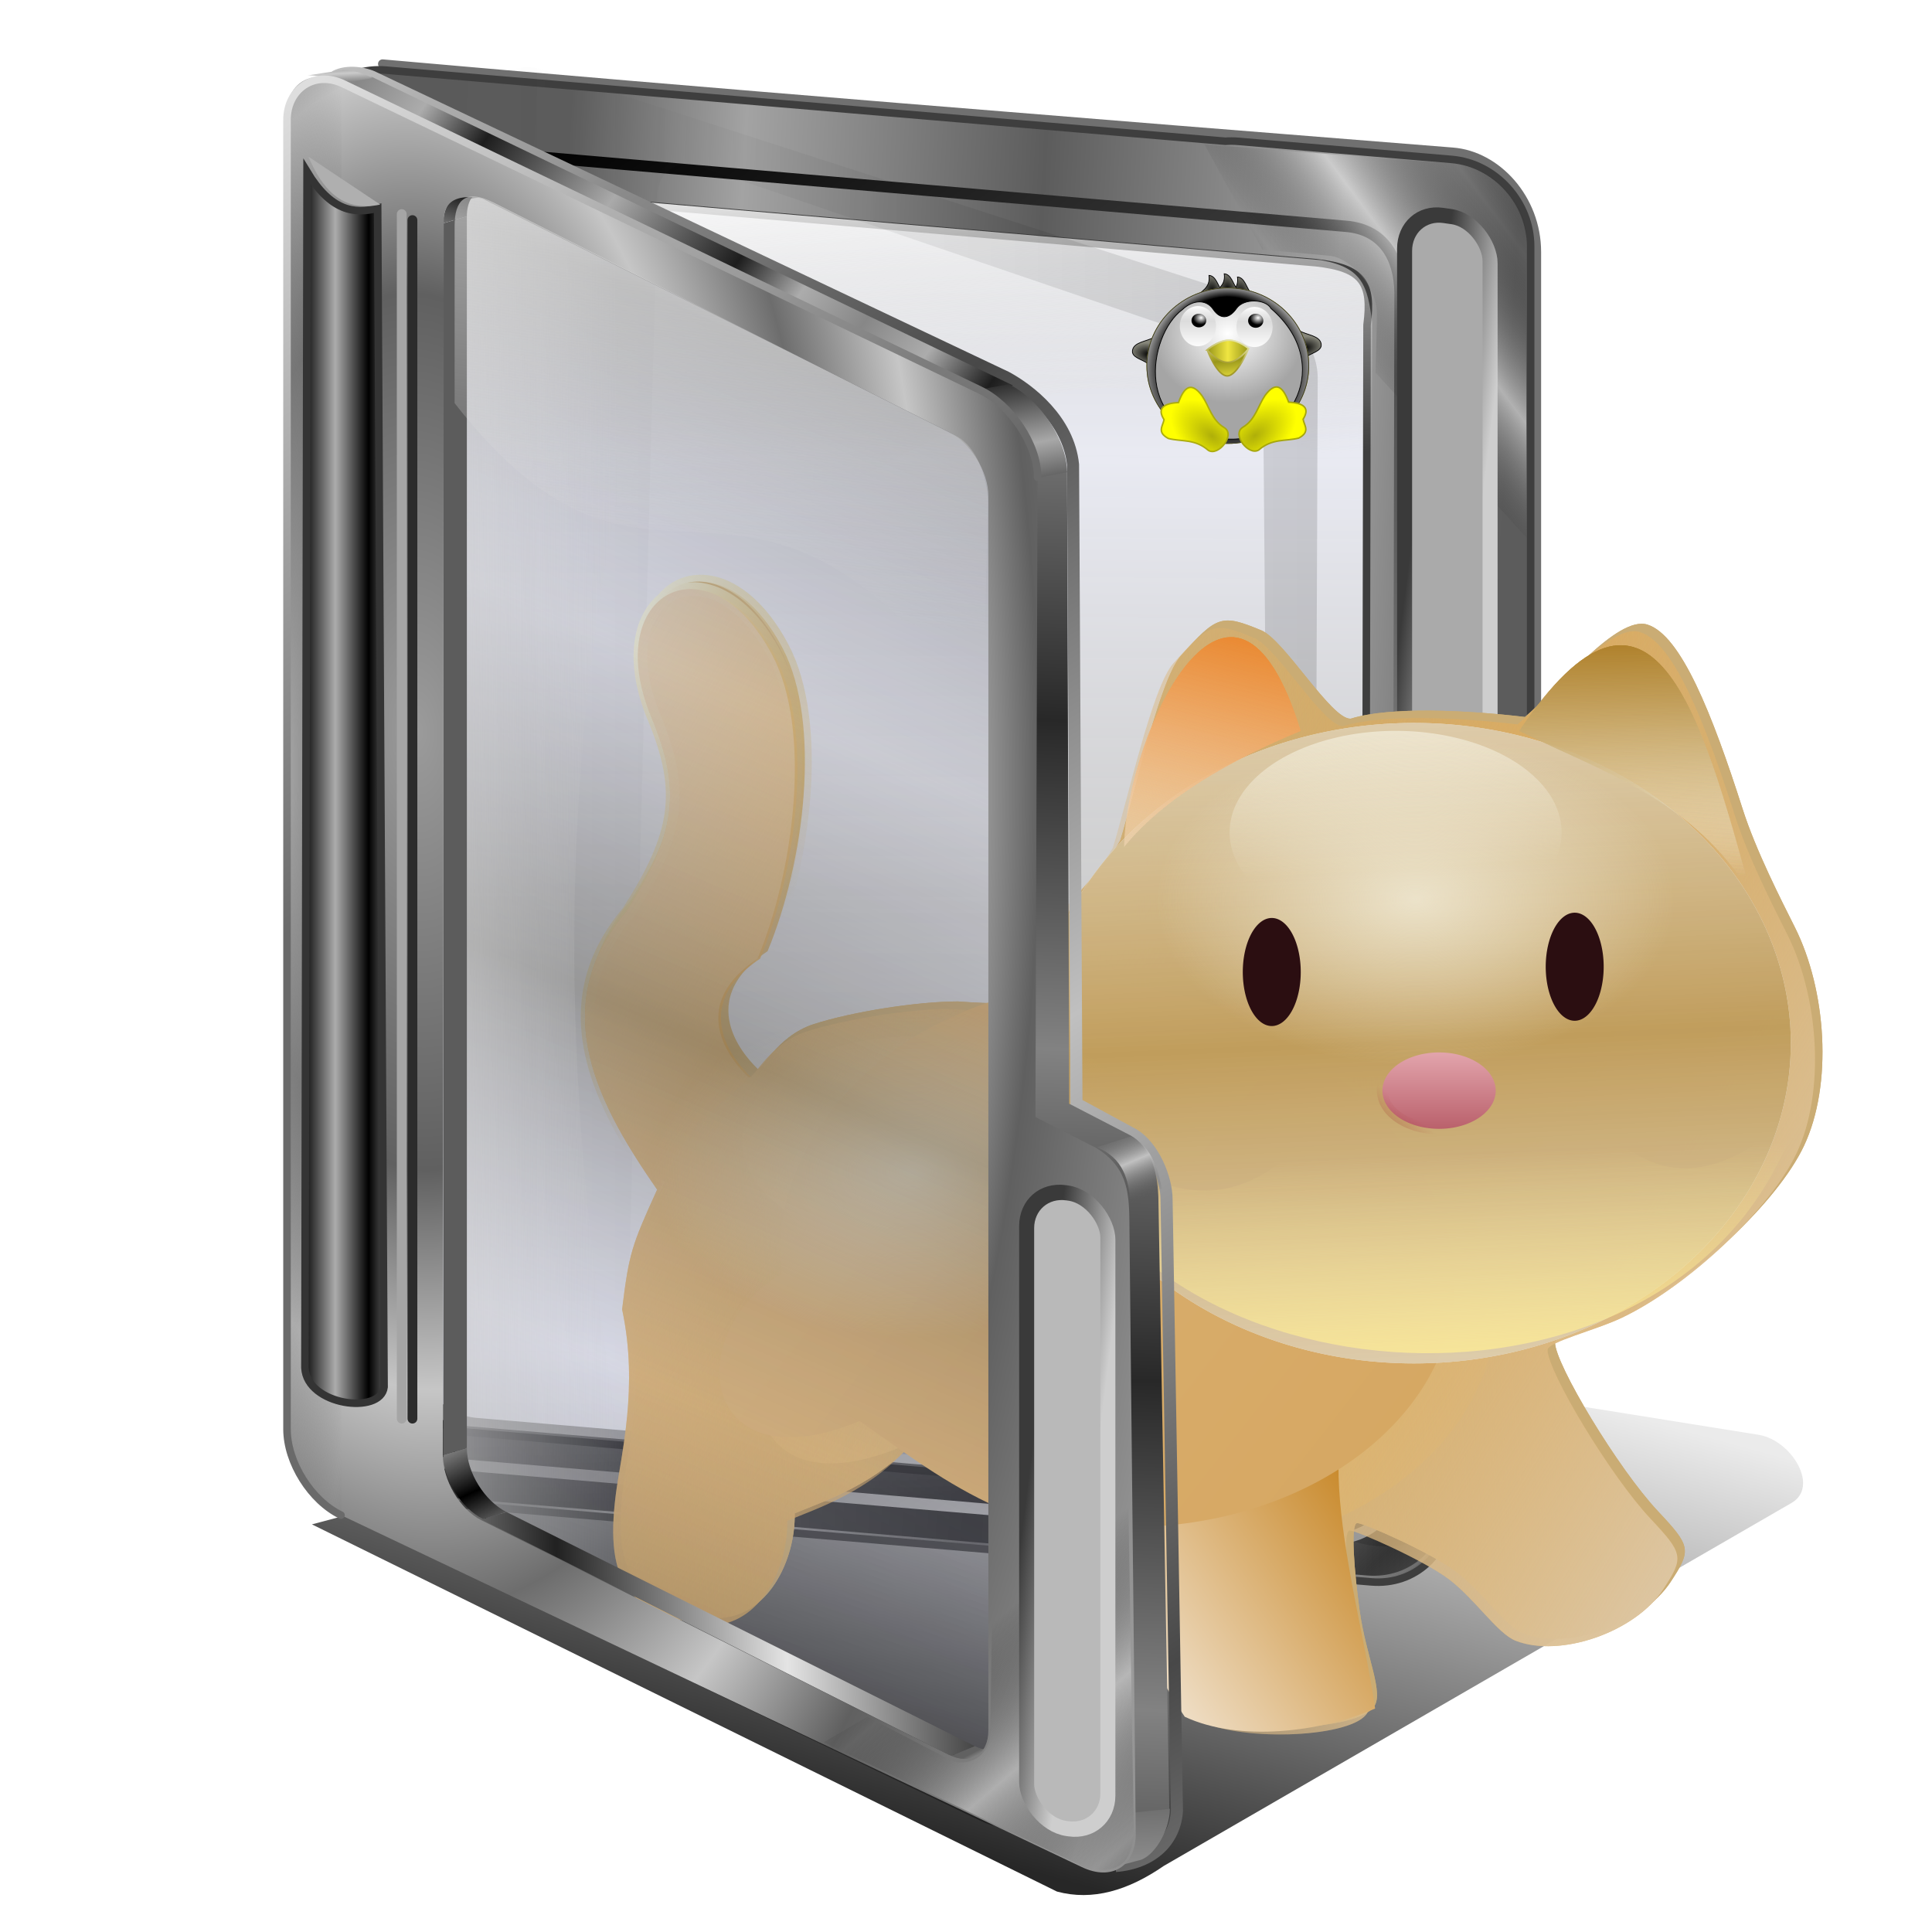 <?xml version="1.0" encoding="UTF-8" standalone="no"?>
<!-- Created with Inkscape (http://www.inkscape.org/) -->

<svg
   xmlns:dc="http://purl.org/dc/elements/1.1/"
   xmlns:cc="http://creativecommons.org/ns#"
   xmlns:rdf="http://www.w3.org/1999/02/22-rdf-syntax-ns#"
   xmlns:svg="http://www.w3.org/2000/svg"
   xmlns="http://www.w3.org/2000/svg"
   xmlns:xlink="http://www.w3.org/1999/xlink"
   xmlns:sodipodi="http://sodipodi.sourceforge.net/DTD/sodipodi-0.dtd"
   xmlns:inkscape="http://www.inkscape.org/namespaces/inkscape"
   id="svg2"
   sodipodi:version="0.32"
   inkscape:version="0.91 r13725"
   width="256"
   height="256"
   sodipodi:docname="folder-pictures-pets.svg"
   version="1.1">
  <defs
     id="defs5">
    <linearGradient
       id="linearGradient2861"
       inkscape:collect="always">
      <stop
         id="stop2863"
         stop-color="#d6a762"
         stop-opacity="1" />
      <stop
         id="stop2865"
         offset="1"
         stop-color="#dab375"
         stop-opacity="1" />
    </linearGradient>
    <linearGradient
       id="linearGradient2855"
       inkscape:collect="always">
      <stop
         id="stop2857"
         stop-color="#ddcaac"
         stop-opacity="1" />
      <stop
         id="stop2859"
         offset="1"
         stop-color="#daab61"
         stop-opacity="0" />
    </linearGradient>
    <linearGradient
       inkscape:collect="always"
       id="linearGradient2955">
      <stop
         id="stop2957"
         stop-color="#9f3340"
         stop-opacity="1" />
      <stop
         offset="1"
         id="stop2959"
         stop-color="#f9cbd1"
         stop-opacity="1" />
    </linearGradient>
    <linearGradient
       inkscape:collect="always"
       id="linearGradient2947">
      <stop
         id="stop2949"
         stop-color="#490202"
         stop-opacity="1" />
      <stop
         offset="1"
         id="stop2951"
         stop-color="#ad2e2e"
         stop-opacity="0" />
    </linearGradient>
    <linearGradient
       inkscape:collect="always"
       id="linearGradient2937">
      <stop
         id="stop2939"
         stop-color="#e6c079"
         stop-opacity="1" />
      <stop
         offset="1"
         id="stop2941"
         stop-color="#edd19d"
         stop-opacity="0" />
    </linearGradient>
    <linearGradient
       inkscape:collect="always"
       id="linearGradient2924">
      <stop
         id="stop2926"
         stop-color="#daab61"
         stop-opacity="1" />
      <stop
         offset="1"
         id="stop2928"
         stop-color="#daab61"
         stop-opacity="0" />
    </linearGradient>
    <linearGradient
       inkscape:collect="always"
       id="linearGradient2916">
      <stop
         id="stop2918"
         stop-color="#f1e3cf"
         stop-opacity="1" />
      <stop
         offset="1"
         id="stop2920"
         stop-color="#c5811c"
         stop-opacity="1" />
    </linearGradient>
    <linearGradient
       inkscape:collect="always"
       id="linearGradient2894">
      <stop
         id="stop2896"
         stop-color="#483715"
         stop-opacity="1" />
      <stop
         offset="1"
         id="stop2898"
         stop-color="#cca75f"
         stop-opacity="1" />
    </linearGradient>
    <linearGradient
       inkscape:collect="always"
       id="linearGradient2847">
      <stop
         id="stop2849"
         stop-color="#e9e9d3"
         stop-opacity="1" />
      <stop
         offset="1"
         id="stop2851"
         stop-color="#c89a2d"
         stop-opacity="0" />
    </linearGradient>
    <linearGradient
       inkscape:collect="always"
       id="linearGradient2822">
      <stop
         id="stop2824"
         stop-color="#ffed94"
         stop-opacity="1" />
      <stop
         offset="1"
         id="stop2826"
         stop-color="#ffed94"
         stop-opacity="0" />
    </linearGradient>
    <linearGradient
       id="linearGradient2804"
       inkscape:collect="always">
      <stop
         id="stop2806"
         stop-color="#e9852b"
         stop-opacity="1" />
      <stop
         id="stop2808"
         offset="1"
         stop-color="#f7f5e6"
         stop-opacity="0" />
    </linearGradient>
    <linearGradient
       inkscape:collect="always"
       id="linearGradient2786">
      <stop
         id="stop2788"
         stop-color="#f7f5e6"
         stop-opacity="1" />
      <stop
         offset="1"
         id="stop2790"
         stop-color="#f7f5e6"
         stop-opacity="0" />
    </linearGradient>
    <linearGradient
       inkscape:collect="always"
       id="linearGradient2776">
      <stop
         id="stop2778"
         stop-color="#ae7f28"
         stop-opacity="1" />
      <stop
         offset="1"
         id="stop2780"
         stop-color="#f7f5e6"
         stop-opacity="0" />
    </linearGradient>
    <linearGradient
       inkscape:collect="always"
       id="linearGradient2766">
      <stop
         id="stop2768"
         stop-color="#dfaf53"
         stop-opacity="1" />
      <stop
         offset="1"
         id="stop2770"
         stop-color="#edd19d"
         stop-opacity="1" />
    </linearGradient>
    <linearGradient
       inkscape:collect="always"
       xlink:href="#linearGradient2766"
       id="linearGradient2772"
       x1="63.6"
       y1="76.843"
       x2="30.671"
       y2="42.902"
       gradientUnits="userSpaceOnUse"
       gradientTransform="matrix(2.596,0,0,2.597,0.145,0.917)" />
    <linearGradient
       inkscape:collect="always"
       xlink:href="#linearGradient2776"
       id="linearGradient2782"
       x1="63.49"
       y1="38.573"
       x2="60.795"
       y2="-25.876"
       gradientUnits="userSpaceOnUse"
       spreadMethod="reflect" />
    <linearGradient
       inkscape:collect="always"
       xlink:href="#linearGradient2786"
       id="linearGradient2792"
       x1="60.41"
       y1="17.12"
       x2="61.18"
       y2="29.15"
       gradientUnits="userSpaceOnUse" />
    <linearGradient
       inkscape:collect="always"
       xlink:href="#linearGradient2804"
       id="linearGradient2802"
       x1="51.655"
       y1="9.662"
       x2="46.1"
       y2="33.13"
       gradientUnits="userSpaceOnUse"
       gradientTransform="matrix(2.596,0,0,2.597,0.644,-3.581)" />
    <linearGradient
       inkscape:collect="always"
       xlink:href="#linearGradient2776"
       id="linearGradient2818"
       x1="176.49"
       y1="9.411"
       x2="176.92"
       y2="26.887"
       gradientUnits="userSpaceOnUse"
       gradientTransform="matrix(2.596,0,0,2.597,-242.539,0.417)" />
    <linearGradient
       inkscape:collect="always"
       xlink:href="#linearGradient2822"
       id="linearGradient2828"
       x1="163.8"
       y1="66.41"
       x2="163.07"
       y2="46.982"
       gradientUnits="userSpaceOnUse"
       gradientTransform="matrix(2.596,0,0,2.597,-242.539,0.417)" />
    <radialGradient
       inkscape:collect="always"
       xlink:href="#linearGradient2786"
       id="radialGradient2835"
       cx="158.62"
       cy="28.473"
       fx="158.62"
       fy="28.473"
       r="18.951"
       gradientTransform="matrix(2.596,0,0,1.661,-242.539,27.07)"
       gradientUnits="userSpaceOnUse" />
    <linearGradient
       inkscape:collect="always"
       xlink:href="#linearGradient2924"
       id="linearGradient2845"
       x1="-180.94"
       y1="25.58"
       x2="-195.43"
       y2="24.81"
       gradientUnits="userSpaceOnUse"
       spreadMethod="reflect"
       gradientTransform="translate(189.884,5.002)" />
    <linearGradient
       inkscape:collect="always"
       xlink:href="#linearGradient2847"
       id="linearGradient2853"
       x1="-3.558"
       y1="17.307"
       x2="13.688"
       y2="28.27"
       gradientUnits="userSpaceOnUse" />
    <linearGradient
       inkscape:collect="always"
       xlink:href="#linearGradient2894"
       id="linearGradient2900"
       x1="56.18"
       y1="58.39"
       x2="30.59"
       y2="46.27"
       gradientUnits="userSpaceOnUse"
       gradientTransform="matrix(2.596,0,0,2.597,2.642,6.913)" />
    <linearGradient
       inkscape:collect="always"
       xlink:href="#linearGradient2916"
       id="linearGradient2922"
       x1="134.57"
       y1="80.15"
       x2="153.83"
       y2="66.95"
       gradientUnits="userSpaceOnUse"
       gradientTransform="matrix(2.596,0,0,2.597,-242.539,0.417)" />
    <linearGradient
       inkscape:collect="always"
       xlink:href="#linearGradient2855"
       id="linearGradient2930"
       x1="-7.535"
       y1="24.499"
       x2="37.2"
       y2="51.813"
       gradientUnits="userSpaceOnUse"
       spreadMethod="reflect" />
    <linearGradient
       inkscape:collect="always"
       xlink:href="#linearGradient2937"
       id="linearGradient2943"
       x1="29.24"
       y1="56.657"
       x2="22.13"
       y2="37.996"
       gradientUnits="userSpaceOnUse" />
    <linearGradient
       inkscape:collect="always"
       xlink:href="#linearGradient2947"
       id="linearGradient2953"
       x1="62.52"
       y1="53.772"
       x2="66.758"
       y2="48.77"
       gradientUnits="userSpaceOnUse" />
    <linearGradient
       inkscape:collect="always"
       xlink:href="#linearGradient2955"
       id="linearGradient2961"
       x1="64.55"
       y1="50.12"
       x2="64.55"
       y2="37.611"
       gradientUnits="userSpaceOnUse" />
    <linearGradient
       inkscape:collect="always"
       xlink:href="#linearGradient2861"
       id="linearGradient2975"
       gradientUnits="userSpaceOnUse"
       x1="61.693"
       y1="80.65"
       x2="15.435"
       y2="44.534"
       gradientTransform="matrix(2.596,0,0,2.597,-7.623,-4.03)" />
    <linearGradient
       inkscape:collect="always"
       xlink:href="#linearGradient2924"
       id="linearGradient1952"
       gradientUnits="userSpaceOnUse"
       spreadMethod="reflect"
       x1="1.444"
       y1="54.699"
       x2="37.2"
       y2="51.813" />
    <radialGradient
       inkscape:collect="always"
       xlink:href="#linearGradient2786"
       id="radialGradient2869"
       gradientUnits="userSpaceOnUse"
       gradientTransform="matrix(2.596,0,0,1.661,-337.874,78.657)"
       cx="158.62"
       cy="28.473"
       fx="158.62"
       fy="28.473"
       r="18.951" />
    <linearGradient
       inkscape:collect="always"
       xlink:href="#linearGradient2847"
       id="linearGradient4263"
       gradientUnits="userSpaceOnUse"
       x1="-3.558"
       y1="17.307"
       x2="13.688"
       y2="28.27" />
    <linearGradient
       inkscape:collect="always"
       xlink:href="#linearGradient2804"
       id="linearGradient4265"
       gradientUnits="userSpaceOnUse"
       gradientTransform="matrix(2.596,0,0,2.597,0.644,-3.581)"
       x1="51.655"
       y1="9.662"
       x2="46.1"
       y2="33.13" />
    <linearGradient
       inkscape:collect="always"
       xlink:href="#linearGradient2776"
       id="linearGradient4267"
       gradientUnits="userSpaceOnUse"
       gradientTransform="matrix(2.596,0,0,2.597,-242.539,0.417)"
       x1="176.49"
       y1="9.411"
       x2="176.92"
       y2="26.887" />
    <linearGradient
       inkscape:collect="always"
       xlink:href="#linearGradient2804"
       id="linearGradient4269"
       gradientUnits="userSpaceOnUse"
       gradientTransform="matrix(2.596,0,0,2.597,0.644,-3.581)"
       x1="51.655"
       y1="9.662"
       x2="46.1"
       y2="33.13" />
    <linearGradient
       inkscape:collect="always"
       xlink:href="#linearGradient2776"
       id="linearGradient4271"
       gradientUnits="userSpaceOnUse"
       gradientTransform="matrix(2.596,0,0,2.597,-242.539,0.417)"
       x1="176.49"
       y1="9.411"
       x2="176.92"
       y2="26.887" />
    <linearGradient
       id="linearGradient4390"
       inkscape:collect="always">
      <stop
         stop-opacity="0"
         stop-color="#a3a3a3"
         id="stop4392" />
      <stop
         stop-opacity="0.635"
         stop-color="#101010"
         id="stop4394"
         offset="1" />
    </linearGradient>
    <linearGradient
       id="linearGradient4378">
      <stop
         id="stop4380"
         stop-color="#595959"
         stop-opacity="1" />
      <stop
         offset="0.304"
         id="stop4382"
         stop-color="#5c5c5c"
         stop-opacity="1" />
      <stop
         id="stop4384"
         offset="0.561"
         stop-color="#a3a3a3"
         stop-opacity="1" />
      <stop
         id="stop4386"
         offset="1"
         stop-color="#5c5c5c"
         stop-opacity="1" />
    </linearGradient>
    <linearGradient
       inkscape:collect="always"
       id="linearGradient4386">
      <stop
         id="stop4388"
         stop-color="#666666"
         stop-opacity="0" />
      <stop
         offset="1"
         id="stop4390"
         stop-color="#e7e7e7"
         stop-opacity="0.612" />
    </linearGradient>
    <linearGradient
       inkscape:collect="always"
       id="linearGradient4322">
      <stop
         id="stop4324"
         stop-color="#424242"
         stop-opacity="0.26" />
      <stop
         offset="1"
         id="stop4326"
         stop-color="#b6bad4"
         stop-opacity="0.304" />
    </linearGradient>
    <linearGradient
       id="linearGradient4303"
       inkscape:collect="always">
      <stop
         stop-opacity="1"
         stop-color="#c0c0c0"
         id="stop4308" />
      <stop
         stop-opacity="1"
         stop-color="#484848"
         id="stop4310"
         offset="1" />
    </linearGradient>
    <linearGradient
       id="linearGradient4294"
       inkscape:collect="always">
      <stop
         stop-opacity="1"
         stop-color="#dedede"
         id="stop4296" />
      <stop
         stop-opacity="1"
         stop-color="#6a6a6a"
         id="stop4298"
         offset="1" />
    </linearGradient>
    <linearGradient
       id="linearGradient4284"
       inkscape:collect="always">
      <stop
         stop-opacity="0"
         stop-color="#000000"
         id="stop4287" />
      <stop
         stop-opacity="0.612"
         stop-color="#e7e7e7"
         id="stop4289"
         offset="1" />
    </linearGradient>
    <linearGradient
       id="linearGradient4317"
       inkscape:collect="always">
      <stop
         stop-opacity="0.403"
         stop-color="#424242"
         id="stop4319" />
      <stop
         stop-opacity="0.182"
         stop-color="#9396b5"
         id="stop4322"
         offset="1" />
    </linearGradient>
    <linearGradient
       id="linearGradient4310">
      <stop
         stop-opacity="1"
         stop-color="#cecece"
         id="stop4312" />
      <stop
         stop-opacity="1"
         stop-color="#3a3a3a"
         id="stop4314"
         offset="1" />
    </linearGradient>
    <linearGradient
       id="linearGradient4290">
      <stop
         id="stop4292"
         stop-color="#a8a8a8"
         stop-opacity="1" />
      <stop
         id="stop4294"
         offset="1"
         stop-color="#272727"
         stop-opacity="1" />
    </linearGradient>
    <linearGradient
       inkscape:collect="always"
       id="linearGradient4282">
      <stop
         id="stop4286"
         stop-color="#000000"
         stop-opacity="0" />
      <stop
         offset="1"
         id="stop4288"
         stop-color="#c9c9c9"
         stop-opacity="0.612" />
    </linearGradient>
    <linearGradient
       id="linearGradient4273"
       inkscape:collect="always">
      <stop
         stop-opacity="0.579"
         stop-color="#dfdfdf"
         id="stop4275" />
      <stop
         stop-opacity="0"
         stop-color="#dfdfdf"
         id="stop4277"
         offset="1" />
    </linearGradient>
    <linearGradient
       id="linearGradient4331">
      <stop
         stop-opacity="1"
         stop-color="#616161"
         id="stop4333" />
      <stop
         stop-opacity="1"
         stop-color="#cbcbcb"
         id="stop4335"
         offset="1" />
    </linearGradient>
    <linearGradient
       id="linearGradient4325">
      <stop
         stop-opacity="1"
         stop-color="#bababa"
         id="stop4327" />
      <stop
         stop-opacity="1"
         stop-color="#000000"
         id="stop4329"
         offset="1" />
    </linearGradient>
    <linearGradient
       id="linearGradient4319">
      <stop
         stop-opacity="1"
         stop-color="#a6a6a6"
         id="stop4321" />
      <stop
         stop-opacity="0"
         stop-color="#666666"
         offset="1"
         id="stop4323" />
    </linearGradient>
    <linearGradient
       id="linearGradient4297">
      <stop
         stop-opacity="1"
         stop-color="#9b9b9b"
         id="stop4299" />
      <stop
         stop-opacity="1"
         stop-color="#606060"
         id="stop4302"
         offset="0.5" />
      <stop
         stop-opacity="1"
         stop-color="#c6c6c6"
         offset="0.75"
         id="stop4305" />
      <stop
         stop-opacity="1"
         stop-color="#6d6d6d"
         offset="1"
         id="stop4307" />
    </linearGradient>
    <linearGradient
       id="linearGradient4302"
       inkscape:collect="always">
      <stop
         stop-opacity="0"
         stop-color="#3e3e3e"
         id="stop4304" />
      <stop
         stop-opacity="0.157"
         stop-color="#000000"
         id="stop4306"
         offset="1" />
    </linearGradient>
    <linearGradient
       id="linearGradient4279"
       inkscape:collect="always">
      <stop
         stop-opacity="1"
         stop-color="#c1c1c1"
         id="stop4281" />
      <stop
         stop-opacity="0"
         stop-color="#555555"
         id="stop4284"
         offset="1" />
    </linearGradient>
    <linearGradient
       id="linearGradient4281"
       inkscape:collect="always">
      <stop
         stop-opacity="0.848"
         stop-color="#000000"
         id="stop4283" />
      <stop
         stop-opacity="0.079"
         stop-color="#000000"
         id="stop4285"
         offset="1" />
    </linearGradient>
    <linearGradient
       id="linearGradient4372">
      <stop
         stop-opacity="1"
         stop-color="#8c8c8c"
         id="stop4374" />
      <stop
         stop-opacity="1"
         stop-color="#707070"
         offset="1"
         id="stop4376" />
    </linearGradient>
    <linearGradient
       id="linearGradient4350"
       inkscape:collect="always">
      <stop
         stop-opacity="1"
         stop-color="#acacac"
         id="stop4352" />
      <stop
         stop-opacity="1"
         stop-color="#000000"
         id="stop4354"
         offset="1" />
    </linearGradient>
    <linearGradient
       id="linearGradient4342">
      <stop
         stop-opacity="1"
         stop-color="#828282"
         id="stop4344" />
      <stop
         stop-opacity="1"
         stop-color="#282828"
         offset="1"
         id="stop4346" />
    </linearGradient>
    <linearGradient
       id="linearGradient4336">
      <stop
         stop-opacity="1"
         stop-color="#616161"
         id="stop4338" />
      <stop
         stop-opacity="1"
         stop-color="#e4e4e4"
         offset="1"
         id="stop4340" />
    </linearGradient>
    <linearGradient
       id="linearGradient4299">
      <stop
         stop-opacity="1"
         stop-color="#ffffff"
         id="stop4301" />
      <stop
         stop-opacity="0"
         stop-color="#dddddd"
         id="stop4303"
         offset="1" />
    </linearGradient>
    <linearGradient
       id="linearGradient4293">
      <stop
         stop-opacity="0.646"
         stop-color="#d1d1d1"
         id="stop4295" />
      <stop
         stop-opacity="0"
         stop-color="#c9c9c9"
         offset="1"
         id="stop4297" />
    </linearGradient>
    <linearGradient
       id="linearGradient3877">
      <stop
         stop-opacity="1"
         stop-color="#212121"
         id="stop3879" />
      <stop
         stop-opacity="1"
         stop-color="#e4e4e4"
         id="stop3881"
         offset="1" />
    </linearGradient>
    <linearGradient
       id="linearGradient3871">
      <stop
         stop-opacity="1"
         stop-color="#d8d8d8"
         id="stop3873" />
      <stop
         stop-opacity="1"
         stop-color="#252525"
         offset="1"
         id="stop3875" />
    </linearGradient>
    <linearGradient
       id="linearGradient3863">
      <stop
         stop-opacity="1"
         stop-color="#aaaaaa"
         id="stop3865" />
      <stop
         stop-opacity="1"
         stop-color="#1d1d1d"
         offset="0.5"
         id="stop3350" />
      <stop
         stop-opacity="1"
         stop-color="#acacac"
         id="stop3352"
         offset="0.75" />
      <stop
         stop-opacity="1"
         stop-color="#878787"
         id="stop3867"
         offset="1" />
    </linearGradient>
    <linearGradient
       id="linearGradient3831">
      <stop
         stop-opacity="1"
         stop-color="#000000"
         id="stop3833" />
      <stop
         stop-opacity="1"
         stop-color="#a7a7a7"
         offset="1"
         id="stop3835" />
    </linearGradient>
    <linearGradient
       id="linearGradient3803">
      <stop
         stop-opacity="1"
         stop-color="#909090"
         id="stop3805" />
      <stop
         stop-opacity="1"
         stop-color="#000000"
         id="stop3807"
         offset="1" />
    </linearGradient>
    <linearGradient
       y2="893.58"
       x2="736.83"
       y1="886.38"
       x1="730.24"
       gradientUnits="userSpaceOnUse"
       id="linearGradient2708"
       xlink:href="#linearGradient4336"
       inkscape:collect="always" />
    <linearGradient
       y2="888.36"
       x2="592.15"
       y1="893.82"
       x1="432.77"
       spreadMethod="reflect"
       gradientUnits="userSpaceOnUse"
       id="linearGradient2710"
       xlink:href="#linearGradient3877"
       inkscape:collect="always" />
    <linearGradient
       y2="877.63"
       x2="388.21"
       y1="856.65"
       x1="369.98"
       spreadMethod="reflect"
       gradientUnits="userSpaceOnUse"
       id="linearGradient2712"
       xlink:href="#linearGradient3803"
       inkscape:collect="always" />
    <linearGradient
       y2="121.26"
       x2="385.72"
       y1="79.991"
       x1="378.99"
       gradientUnits="userSpaceOnUse"
       id="linearGradient2716"
       xlink:href="#linearGradient3831"
       inkscape:collect="always" />
    <linearGradient
       y2="176.69"
       x2="276.08"
       y1="185.27"
       x1="276.56"
       spreadMethod="reflect"
       gradientUnits="userSpaceOnUse"
       id="linearGradient2718"
       xlink:href="#linearGradient4331"
       inkscape:collect="always" />
    <linearGradient
       y2="347.28"
       x2="580.59"
       y1="248.79"
       x1="440.3"
       spreadMethod="reflect"
       gradientUnits="userSpaceOnUse"
       id="linearGradient2720"
       xlink:href="#linearGradient3863"
       inkscape:collect="always" />
    <linearGradient
       y2="577.18"
       x2="696.37"
       y1="780.61"
       x1="689.78"
       spreadMethod="reflect"
       gradientUnits="userSpaceOnUse"
       id="linearGradient2724"
       xlink:href="#linearGradient4342"
       inkscape:collect="always" />
    <linearGradient
       gradientTransform="translate(62.137,18.509)"
       y2="1233.69"
       x2="708.13"
       y1="1265.74"
       x1="709.47"
       spreadMethod="reflect"
       gradientUnits="userSpaceOnUse"
       id="linearGradient2726"
       xlink:href="#linearGradient4372"
       inkscape:collect="always" />
    <linearGradient
       gradientTransform="matrix(0.214,0,0,0.214,222.873,-56.636)"
       y2="362.43"
       x2="934.11"
       y1="367.34"
       x1="974.08"
       gradientUnits="userSpaceOnUse"
       id="linearGradient3302"
       xlink:href="#linearGradient4310"
       inkscape:collect="always" />
    <radialGradient
       r="232.39"
       fy="671.2"
       fx="245.43"
       cy="671.2"
       cx="245.43"
       spreadMethod="reflect"
       gradientTransform="matrix(0.049,0,0,0.5,-119.908,-235.023)"
       gradientUnits="userSpaceOnUse"
       id="radialGradient3311"
       xlink:href="#linearGradient4319"
       inkscape:collect="always" />
    <radialGradient
       r="232.39"
       fy="663.51"
       fx="317.56"
       cy="663.51"
       cx="317.56"
       spreadMethod="reflect"
       gradientTransform="matrix(0.236,-0.006,0.012,0.5,-173.461,-233.763)"
       gradientUnits="userSpaceOnUse"
       id="radialGradient3314"
       xlink:href="#linearGradient4297"
       inkscape:collect="always" />
    <linearGradient
       y2="736.21"
       x2="427.92"
       y1="736.65"
       x1="303.35"
       gradientTransform="matrix(0.214,0,0,0.214,-155.364,-30.214)"
       gradientUnits="userSpaceOnUse"
       id="linearGradient3339"
       xlink:href="#linearGradient4293"
       inkscape:collect="always" />
    <linearGradient
       gradientTransform="matrix(0.214,0,0,0.214,222.303,-24.645)"
       y2="271.25"
       x2="355.35"
       y1="1060.94"
       x1="907.3"
       gradientUnits="userSpaceOnUse"
       id="linearGradient3343"
       xlink:href="#linearGradient3871"
       inkscape:collect="always" />
    <linearGradient
       y2="271.25"
       x2="355.35"
       y1="1031.92"
       x1="879.6"
       gradientTransform="matrix(0.227,0,0,0.227,214.879,-32.787)"
       gradientUnits="userSpaceOnUse"
       id="linearGradient3346"
       xlink:href="#linearGradient4325"
       inkscape:collect="always" />
    <linearGradient
       y2="447.21"
       x2="704.84"
       y1="406"
       x1="696.93"
       spreadMethod="reflect"
       gradientUnits="userSpaceOnUse"
       id="linearGradient3354"
       xlink:href="#linearGradient4290"
       inkscape:collect="always" />
    <linearGradient
       gradientTransform="matrix(0.241,0,0,0.241,240.725,9.135)"
       spreadMethod="reflect"
       gradientUnits="userSpaceOnUse"
       y2="544.09"
       x2="513.65"
       y1="524.1"
       x1="138.06"
       id="linearGradient3362"
       xlink:href="#linearGradient4378"
       inkscape:collect="always" />
    <linearGradient
       gradientTransform="translate(-152.877,-6.166)"
       spreadMethod="reflect"
       gradientUnits="userSpaceOnUse"
       y2="107.78"
       x2="55.785"
       y1="107.78"
       x1="51.38"
       id="linearGradient4356"
       xlink:href="#linearGradient4350"
       inkscape:collect="always" />
    <linearGradient
       y2="362.43"
       x2="934.11"
       y1="367.34"
       x1="974.08"
       gradientTransform="matrix(0.214,0,0,0.214,-210.532,125.901)"
       gradientUnits="userSpaceOnUse"
       id="linearGradient4360"
       xlink:href="#linearGradient4310"
       inkscape:collect="always" />
    <linearGradient
       gradientTransform="translate(230.188,-1.735)"
       gradientUnits="userSpaceOnUse"
       y2="69.34"
       x2="134.98"
       y1="23.68"
       x1="131.29"
       id="linearGradient4370"
       xlink:href="#linearGradient4299"
       inkscape:collect="always" />
    <filter
       color-interpolation-filters="sRGB"
       height="1.087"
       y="-0.043"
       width="1.033"
       x="-0.017"
       id="filter4277"
       inkscape:collect="always">
      <feGaussianBlur
         stdDeviation="1.366"
         id="feGaussianBlur4279"
         inkscape:collect="always" />
    </filter>
    <linearGradient
       gradientTransform="translate(-11,6.24)"
       gradientUnits="userSpaceOnUse"
       y2="156.1"
       x2="135.18"
       y1="232.75"
       x1="114.17"
       id="linearGradient4287"
       xlink:href="#linearGradient4281"
       inkscape:collect="always" />
    <linearGradient
       gradientTransform="translate(-149.404,2.268)"
       spreadMethod="reflect"
       gradientUnits="userSpaceOnUse"
       y2="155.25"
       x2="156.39"
       y1="150.4"
       x1="154.35"
       id="linearGradient4286"
       xlink:href="#linearGradient4279"
       inkscape:collect="always" />
    <linearGradient
       gradientTransform="translate(-149.404,2.268)"
       spreadMethod="reflect"
       gradientUnits="userSpaceOnUse"
       y2="227.18"
       x2="142.92"
       y1="214.42"
       x1="132.03"
       id="linearGradient4296"
       xlink:href="#linearGradient4282"
       inkscape:collect="always" />
    <linearGradient
       gradientTransform="matrix(0.998,0.058,0.058,-0.998,266.494,262.365)"
       y2="227.18"
       x2="142.92"
       y1="218.58"
       x1="132.75"
       spreadMethod="reflect"
       gradientUnits="userSpaceOnUse"
       id="linearGradient4300"
       xlink:href="#linearGradient4284"
       inkscape:collect="always" />
    <linearGradient
       gradientTransform="translate(11.352,-0.833)"
       gradientUnits="userSpaceOnUse"
       y2="119.43"
       x2="177.67"
       y1="119.43"
       x1="53.04"
       id="linearGradient4308"
       xlink:href="#linearGradient4302"
       inkscape:collect="always" />
    <linearGradient
       gradientTransform="translate(-149.404,2.268)"
       gradientUnits="userSpaceOnUse"
       y2="75.73"
       x2="93.42"
       y1="25.1"
       x1="99.92"
       id="linearGradient4280"
       xlink:href="#linearGradient4273"
       inkscape:collect="always" />
    <filter
       color-interpolation-filters="sRGB"
       height="1.02"
       y="0"
       width="1.031"
       x="-0.015"
       id="filter4278"
       inkscape:collect="always">
      <feGaussianBlur
         stdDeviation="0.806"
         id="feGaussianBlur4280"
         inkscape:collect="always" />
    </filter>
    <linearGradient
       gradientTransform="translate(-149.404,2.268)"
       spreadMethod="reflect"
       gradientUnits="userSpaceOnUse"
       y2="80.79"
       x2="82.37"
       y1="121.08"
       x1="64.769"
       id="linearGradient4324"
       xlink:href="#linearGradient4317"
       inkscape:collect="always" />
    <linearGradient
       gradientTransform="translate(-149.404,2.268)"
       gradientUnits="userSpaceOnUse"
       y2="89.62"
       x2="86.969"
       y1="14.353"
       x1="35.525"
       id="linearGradient4301"
       xlink:href="#linearGradient4294"
       inkscape:collect="always" />
    <linearGradient
       spreadMethod="reflect"
       gradientTransform="translate(-149.404,2.268)"
       gradientUnits="userSpaceOnUse"
       y2="73.33"
       x2="88.03"
       y1="5.703"
       x1="45.662"
       id="linearGradient4312"
       xlink:href="#linearGradient4303"
       inkscape:collect="always" />
    <linearGradient
       gradientTransform="translate(231.393,6.699)"
       spreadMethod="reflect"
       gradientUnits="userSpaceOnUse"
       y2="57.57"
       x2="135.89"
       y1="117.26"
       x1="135.33"
       id="linearGradient4320"
       xlink:href="#linearGradient4322"
       inkscape:collect="always" />
    <linearGradient
       inkscape:collect="always"
       id="linearGradient2888">
      <stop
         id="stop2890"
         stop-color="black"
         stop-opacity="1" />
      <stop
         offset="1"
         id="stop2892"
         stop-color="#86867a"
         stop-opacity="1" />
    </linearGradient>
    <linearGradient
       inkscape:collect="always"
       id="linearGradient2864">
      <stop
         id="stop2866"
         stop-color="#afaf09"
         stop-opacity="1" />
      <stop
         offset="1"
         id="stop2868"
         stop-color="yellow"
         stop-opacity="1" />
    </linearGradient>
    <linearGradient
       inkscape:collect="always"
       id="linearGradient2854">
      <stop
         id="stop2856"
         stop-color="#a29929"
         stop-opacity="1" />
      <stop
         offset="1"
         id="stop2858"
         stop-color="#e8e7b2"
         stop-opacity="1" />
    </linearGradient>
    <linearGradient
       inkscape:collect="always"
       id="linearGradient2836">
      <stop
         id="stop2838"
         stop-color="#efe541"
         stop-opacity="1" />
      <stop
         offset="1"
         id="stop2840"
         stop-color="#98961a"
         stop-opacity="1" />
    </linearGradient>
    <linearGradient
       inkscape:collect="always"
       id="linearGradient2822-3">
      <stop
         id="stop2824-5"
         stop-color="white"
         stop-opacity="1" />
      <stop
         offset="1"
         id="stop2826-6"
         stop-color="black"
         stop-opacity="1" />
    </linearGradient>
    <linearGradient
       id="linearGradient2798"
       inkscape:collect="always">
      <stop
         id="stop2800"
         stop-color="white"
         stop-opacity="0" />
      <stop
         id="stop2802"
         offset="1"
         stop-color="white"
         stop-opacity="1" />
    </linearGradient>
    <linearGradient
       inkscape:collect="always"
       id="linearGradient2788">
      <stop
         id="stop2790-2"
         stop-color="white"
         stop-opacity="1" />
      <stop
         offset="1"
         id="stop2792"
         stop-color="#c4c4c4"
         stop-opacity="1" />
    </linearGradient>
    <linearGradient
       inkscape:collect="always"
       id="linearGradient2778">
      <stop
         id="stop2780-9"
         stop-color="white"
         stop-opacity="1" />
      <stop
         offset="1"
         id="stop2782"
         stop-color="#a5a5a5"
         stop-opacity="1" />
    </linearGradient>
    <linearGradient
       id="linearGradient2762">
      <stop
         id="stop2764"
         stop-color="white"
         stop-opacity="1" />
      <stop
         id="stop2770-1"
         offset="0.5"
         stop-color="white"
         stop-opacity="1" />
      <stop
         offset="0.75"
         id="stop2772"
         stop-color="black"
         stop-opacity="1" />
      <stop
         offset="1"
         id="stop2766"
         stop-color="#aaa"
         stop-opacity="1" />
    </linearGradient>
    <radialGradient
       inkscape:collect="always"
       xlink:href="#linearGradient2888"
       id="radialGradient2934"
       gradientUnits="userSpaceOnUse"
       gradientTransform="matrix(-0.956,0.149,0.249,1.592,168.152,-1.887)"
       cx="24.699"
       cy="13.06"
       fx="24.699"
       fy="13.06"
       r="14.989" />
    <radialGradient
       inkscape:collect="always"
       xlink:href="#linearGradient2888"
       id="radialGradient2936"
       gradientUnits="userSpaceOnUse"
       gradientTransform="matrix(-0.956,0.149,0.249,1.592,150.765,-6.101)"
       cx="24.699"
       cy="13.06"
       fx="24.699"
       fy="13.06"
       r="14.989" />
    <radialGradient
       inkscape:collect="always"
       xlink:href="#linearGradient2888"
       id="radialGradient2938"
       gradientUnits="userSpaceOnUse"
       gradientTransform="matrix(-0.956,0.149,0.249,1.592,130.745,-3.994)"
       cx="24.699"
       cy="13.06"
       fx="24.699"
       fy="13.06"
       r="14.989" />
    <radialGradient
       inkscape:collect="always"
       xlink:href="#linearGradient2888"
       id="radialGradient2940"
       gradientUnits="userSpaceOnUse"
       gradientTransform="matrix(-0.149,-0.956,-1.592,0.249,255.516,114.096)"
       cx="24.699"
       cy="13.06"
       fx="24.699"
       fy="13.06"
       r="14.989" />
    <radialGradient
       inkscape:collect="always"
       xlink:href="#linearGradient2888"
       id="radialGradient2942"
       gradientUnits="userSpaceOnUse"
       gradientTransform="matrix(0.149,-0.956,1.592,0.249,2.645,122.525)"
       cx="24.699"
       cy="13.06"
       fx="24.699"
       fy="13.06"
       r="14.989" />
    <radialGradient
       inkscape:collect="always"
       xlink:href="#linearGradient2762"
       id="radialGradient2944"
       gradientUnits="userSpaceOnUse"
       gradientTransform="matrix(1.049,-0.011,0.01,1.202,4.577,-23.361)"
       spreadMethod="reflect"
       cx="-117.75"
       cy="120.46"
       fx="-117.75"
       fy="68.07"
       r="100.81" />
    <radialGradient
       inkscape:collect="always"
       xlink:href="#linearGradient2778"
       id="radialGradient2946"
       gradientUnits="userSpaceOnUse"
       gradientTransform="matrix(-1.045,0.022,-0.02,-0.946,268.274,140.609)"
       cx="130.5"
       cy="72.32"
       fx="130.5"
       fy="72.32"
       r="95.6" />
    <linearGradient
       inkscape:collect="always"
       xlink:href="#linearGradient2788"
       id="linearGradient2948"
       gradientUnits="userSpaceOnUse"
       x1="94.83"
       y1="95.84"
       x2="94.83"
       y2="33.666" />
    <linearGradient
       inkscape:collect="always"
       xlink:href="#linearGradient2798"
       id="linearGradient2950"
       gradientUnits="userSpaceOnUse"
       x1="94.83"
       y1="58.43"
       x2="94.83"
       y2="38.934" />
    <radialGradient
       inkscape:collect="always"
       xlink:href="#linearGradient2822-3"
       id="radialGradient2956"
       gradientUnits="userSpaceOnUse"
       gradientTransform="matrix(-1.077,0.077,-0.066,-0.921,47,29.162)"
       cx="22.13"
       cy="15.841"
       fx="22.13"
       fy="15.841"
       r="13.698" />
    <linearGradient
       inkscape:collect="always"
       xlink:href="#linearGradient2836"
       id="linearGradient2960"
       gradientUnits="userSpaceOnUse"
       gradientTransform="translate(110.113,77.975)"
       spreadMethod="reflect"
       x1="20.284"
       y1="26.29"
       x2="47.42"
       y2="26.29" />
    <linearGradient
       inkscape:collect="always"
       xlink:href="#linearGradient2854"
       id="linearGradient2962"
       gradientUnits="userSpaceOnUse"
       x1="130.4"
       y1="117.7"
       x2="139.62"
       y2="82.71" />
    <radialGradient
       inkscape:collect="always"
       xlink:href="#linearGradient2864"
       id="radialGradient2964"
       gradientUnits="userSpaceOnUse"
       gradientTransform="matrix(-1.222,-0.968,0.544,-0.687,-202.892,187.386)"
       cx="-166.08"
       cy="201.83"
       fx="-166.08"
       fy="201.83"
       r="40.73" />
    <radialGradient
       inkscape:collect="always"
       xlink:href="#linearGradient2864"
       id="radialGradient2966"
       gradientUnits="userSpaceOnUse"
       gradientTransform="matrix(1.222,-0.968,-0.544,-0.687,478.729,186.859)"
       cx="-166.08"
       cy="201.83"
       fx="-166.08"
       fy="201.83"
       r="40.73" />
    <linearGradient
       inkscape:collect="always"
       xlink:href="#linearGradient2836"
       id="linearGradient4215"
       gradientUnits="userSpaceOnUse"
       gradientTransform="translate(110.113,77.975)"
       spreadMethod="reflect"
       x1="23.11"
       y1="59.1"
       x2="19.413"
       y2="32.23" />
    <linearGradient
       y2="234.07"
       x2="139.82"
       y1="224.13"
       x1="131.13"
       spreadMethod="reflect"
       gradientTransform="matrix(0.998,-0.058,0.058,0.998,254.897,-26.636)"
       gradientUnits="userSpaceOnUse"
       id="linearGradient4384"
       xlink:href="#linearGradient4386"
       inkscape:collect="always" />
    <linearGradient
       gradientTransform="translate(-0.567,-0.85)"
       gradientUnits="userSpaceOnUse"
       y2="204.19"
       x2="296.69"
       y1="128.05"
       x1="295.18"
       id="linearGradient4396"
       xlink:href="#linearGradient4390"
       inkscape:collect="always" />
    <linearGradient
       inkscape:collect="always"
       xlink:href="#linearGradient2788"
       id="linearGradient5063"
       gradientUnits="userSpaceOnUse"
       x1="94.83"
       y1="95.84"
       x2="94.83"
       y2="33.666" />
    <linearGradient
       inkscape:collect="always"
       xlink:href="#linearGradient2798"
       id="linearGradient5065"
       gradientUnits="userSpaceOnUse"
       x1="94.83"
       y1="58.43"
       x2="94.83"
       y2="38.934" />
    <radialGradient
       inkscape:collect="always"
       xlink:href="#linearGradient2822-3"
       id="radialGradient5067"
       gradientUnits="userSpaceOnUse"
       gradientTransform="matrix(-1.077,0.077,-0.066,-0.921,47,29.162)"
       cx="22.13"
       cy="15.841"
       fx="22.13"
       fy="15.841"
       r="13.698" />
    <linearGradient
       inkscape:collect="always"
       xlink:href="#linearGradient2854"
       id="linearGradient5069"
       gradientUnits="userSpaceOnUse"
       x1="130.4"
       y1="117.7"
       x2="139.62"
       y2="82.71" />
  </defs>
  <sodipodi:namedview
     inkscape:window-height="1056"
     inkscape:window-width="1920"
     inkscape:pageshadow="2"
     inkscape:pageopacity="0.0"
     guidetolerance="10.0"
     gridtolerance="10.0"
     objecttolerance="10.0"
     borderopacity="1.0"
     bordercolor="#666666"
     pagecolor="#ffffff"
     id="base"
     inkscape:zoom="3.5351562"
     inkscape:cx="128"
     inkscape:cy="128"
     inkscape:window-x="0"
     inkscape:window-y="0"
     inkscape:current-layer="svg2"
     width="256"
     height="256"
     showgrid="false"
     inkscape:window-maximized="1" />
  <path
     style="fill:url(#linearGradient4287);fill-opacity:1;fill-rule:evenodd;stroke:none;stroke-width:1;stroke-linecap:butt;stroke-linejoin:miter;stroke-opacity:1;filter:url(#filter4277)"
     d="m 41.331,201.988 98.723,48.654 c 4.715,1.269 9.429,-0.141 14.144,-3.394 l 83.165,-48.088 c 3.753,-2.133 0.073,-8.253 -4.249,-9.027 l -91.927,-14.734 z"
     id="path4263"
     inkscape:connector-curvature="0"
     sodipodi:nodetypes="ccccccc" />
  <g
     id="g4398"
     transform="translate(-232.199,-3.94)">
    <path
       style="fill:none;fill-opacity:1;stroke:#707070;stroke-width:1.2;stroke-linecap:round;stroke-linejoin:round;stroke-miterlimit:4;stroke-dasharray:none;stroke-opacity:1"
       inkscape:connector-curvature="0"
       d="m 435.805,114.373 0,-77.036 c 0,-7.076 -5.298,-12.783 -11.102,-13.245 -49.304,-3.926 -99.666,-7.948 -141.813,-11.684"
       id="path4300"
       sodipodi:nodetypes="cssc"
       stroke-miterlimit="4" />
    <path
       style="fill:url(#linearGradient4320);fill-opacity:1;stroke:none;stroke-width:5;stroke-linecap:round;stroke-linejoin:round;stroke-miterlimit:4;stroke-dasharray:none;stroke-opacity:1"
       stroke-miterlimit="4"
       id="path3241"
       d="m 295.191,28.791 c -4.88,-0.414 -8.807,3.246 -8.807,8.2 l 0,146.732 c 0,4.955 3.926,9.274 8.807,9.687 l 109.865,9.312 c 4.88,0.414 8.807,-3.24 8.807,-8.194 l 0,-72.747 0.155,-75.115 c 0.834,-5.497 -0.508,-7.494 -6.768,-8.254 l -112.059,-9.62 z"
       sodipodi:nodetypes="cccccccccc"
       inkscape:connector-curvature="0" />
    <path
       style="fill:none;fill-opacity:0.214;stroke:url(#linearGradient3343);stroke-width:1.7;stroke-linecap:round;stroke-linejoin:round;stroke-miterlimit:4;stroke-dasharray:none;stroke-opacity:1"
       stroke-miterlimit="4"
       sodipodi:nodetypes="ccccc"
       d="m 286.826,37.679 0.052,145.427 c 0,4.955 3.556,9.15 8.436,9.564 l 108.384,9.188 c 4.88,0.414 9.547,-2.376 9.547,-7.33"
       id="path3244"
       inkscape:connector-curvature="0" />
    <path
       style="fill:url(#linearGradient3362);fill-opacity:1;stroke:#3e3e3e;stroke-width:1;stroke-linecap:round;stroke-linejoin:round;stroke-miterlimit:4;stroke-dasharray:none;stroke-opacity:1"
       stroke-miterlimit="4"
       sodipodi:nodetypes="csscssccssccccccccccsccssc"
       id="rect2442"
       d="m 282.231,13.197 c -5.293,0.094 -9.395,4.262 -9.395,9.784 l 0,167.984 c 0,5.889 4.666,11.021 10.467,11.513 l 130.599,11.07 c 5.801,0.492 10.467,-3.854 10.467,-9.743 l 0,-80.039 0.181,0.013 c 5.801,0.492 10.467,-3.854 10.467,-9.743 l 0,-77.445 c 0,-5.889 -4.666,-11.034 -10.467,-11.526 l -28.339,-2.399 c -0.558,-0.047 -1.101,-0.046 -1.635,-0.007 L 283.303,13.23 c -0.363,-0.031 -0.719,-0.04 -1.072,-0.034 z m 11.379,15.902 c 0.297,-0.005 0.6,0.008 0.905,0.034 l 112.057,9.616 c 6.195,0.694 7.489,2.646 6.768,8.256 l -0.154,75.113 0,72.748 c 1e-5,4.955 -3.925,8.609 -8.805,8.196 l -109.865,-9.315 c -4.88,-0.414 -8.805,-4.729 -8.805,-9.683 l 0,-146.735 c 0,-4.645 3.448,-8.15 7.901,-8.229 z"
       inkscape:connector-curvature="0" />
    <path
       style="fill:url(#linearGradient4396);fill-opacity:1;stroke:none;stroke-width:1;stroke-linecap:round;stroke-linejoin:round;stroke-miterlimit:4;stroke-dasharray:none;stroke-opacity:1"
       inkscape:connector-curvature="0"
       d="m 412.618,121.267 0,72.748 c 10e-6,4.955 -3.925,8.609 -8.805,8.196 l -109.865,-9.315 c -4.88,-0.414 -8.805,-4.729 -8.805,-9.683 l 0,-66.142 c -3.268,1.011 -5.785,2.646 -12.873,3.969 l 0,69.076 c 0,5.889 4.666,11.021 10.467,11.513 l 130.599,11.07 c 5.801,0.492 10.467,-3.854 10.467,-9.743 l 0,-80.039 0.181,0.013 c -3.132,0.127 -6.554,-0.742 -11.365,-1.662 z"
       id="path4388"
       sodipodi:nodetypes="csccsccscssccc"
       stroke-miterlimit="4" />
    <path
       style="fill:none;fill-opacity:0.214;stroke:url(#linearGradient3346);stroke-width:1.5;stroke-linecap:round;stroke-linejoin:round;stroke-miterlimit:4;stroke-dasharray:none;stroke-opacity:1"
       stroke-miterlimit="4"
       id="path3254"
       d="m 291.994,23.748 c -5.163,-0.438 -9.317,3.434 -9.317,8.676 l 0,155.242 c 0,5.242 4.154,9.811 9.317,10.249 l 116.236,9.851 c 5.163,0.438 9.317,-3.428 9.317,-8.67 l 0,-76.966 0.164,-79.471 c -0.085,-4.558 -2.181,-8.315 -7.161,-8.733 z"
       sodipodi:nodetypes="cccccccccc"
       inkscape:connector-curvature="0" />
    <path
       style="fill:url(#linearGradient4370);fill-opacity:1;stroke:none;stroke-width:5;stroke-linecap:round;stroke-linejoin:round;stroke-miterlimit:4;stroke-dasharray:none;stroke-opacity:1"
       stroke-miterlimit="4"
       inkscape:connector-curvature="0"
       sodipodi:nodetypes="cccccccc"
       d="m 295.191,28.791 c -4.88,-0.414 -8.807,3.246 -8.807,8.2 l 0,24.261 c 65.184,40.385 66.46,-34.734 127.478,7.402 l 0,53.126 0.155,-75.115 c -0.603,-4.876 -1.309,-7.275 -6.768,-8.254 z"
       id="path4362" />
    <path
       style="fill:url(#linearGradient4300);fill-opacity:1;fill-rule:evenodd;stroke:none;stroke-width:1;stroke-linecap:butt;stroke-linejoin:miter;stroke-opacity:1"
       d="m 399.455,37.006 8.837,0.82 c 2.713,0.148 6.552,4.151 6.363,8.003 l -0.185,7.499 20.017,21.856 -0.089,-39.206 c 0.513,-5.244 -4.316,-9.679 -9.177,-10.307 l -33.434,-2.604 z"
       id="path4298"
       inkscape:connector-curvature="0"
       sodipodi:nodetypes="ccccccccc" />
    <rect
       style="fill:#aaaaaa;fill-opacity:1;stroke:url(#linearGradient3302);stroke-width:2.01;stroke-linecap:round;stroke-linejoin:round;stroke-miterlimit:4;stroke-dasharray:none;stroke-opacity:1"
       rx="5.161"
       stroke-miterlimit="4"
       transform="matrix(0.99,0.142,0,1,0,0)"
       ry="5.293"
       y="-28.25"
       x="422.54"
       height="84.45"
       width="11.442"
       id="rect3258" />
    <path
       style="fill:url(#linearGradient4384);fill-opacity:1;fill-rule:evenodd;stroke:none;stroke-width:1;stroke-linecap:butt;stroke-linejoin:miter;stroke-opacity:1"
       sodipodi:nodetypes="ccccccccc"
       inkscape:connector-curvature="0"
       id="path4382"
       d="m 388.162,202.37 15.6,0.7 c 4.438,1.7 10.291,-4.818 9.022,-9.827 l 0.271,-14.11 10.594,-18.284 -0.013,38.902 c 0.741,9.727 -4.012,13.63 -9.784,13.119 l -33.054,-2.411 z" />
  </g>
  <path
     style="fill:url(#linearGradient4308);fill-opacity:1;stroke:none;stroke-width:0.213;stroke-linecap:round;stroke-linejoin:round;stroke-miterlimit:4;stroke-opacity:1;filter:url(#filter4278)"
     id="path4289"
     d="m 69.236,8.938 c -2.848,0.245 -4.842,2.333 -4.842,5.53 l 0,168.567 c 0,4.263 3.537,8.843 7.931,10.263 l 107.349,11.029 c 4.394,1.42 11.249,0.25 11.049,-4.003 l -2.641,-56.277 c -0.048,-3.867 -0.553,-6.774 -4.794,-8.675 l -8.999,-3.133 0.313,-82.159 c 0.016,-4.264 -3.537,-8.843 -7.931,-10.263 L 72.325,9.332 c -1.098,-0.355 -2.14,-0.475 -3.089,-0.393 z m 21.179,12.891 c 0.764,-0.098 1.618,-0.01 2.525,0.299 l 68.616,23.401 c 3.225,1.1 5.796,4.523 5.822,7.677 l 1.134,136.313 c 0.026,3.154 -2.597,4.81 -5.822,3.71 l -73.719,-8.092 c -3.225,-1.1 -5.904,-4.524 -5.822,-7.677 l 3.969,-151.622 c 0.059,-2.266 1.346,-3.758 3.297,-4.009 z"
     inkscape:connector-curvature="0"
     sodipodi:nodetypes="sssccscccsccssccssccsss"
     stroke-miterlimit="4" />
  <g
     id="g5057"
     transform="matrix(0.699,0,0,0.699,69.27,67.215)">
    <g
       id="g1954"
       transform="matrix(2.596,0,0,2.597,17.95,-2.41)"
       style="fill:#caac74;fill-opacity:1">
      <path
         d="M 42.876,88.863 C 41.857,88.271 39.951,85.359 38.639,82.393 37.167,79.065 38.413,77.061 37.517,76.615 30.507,75.111 25.898,72.012 21.906,68.851 18.933,72.247 15.17,73.437 12.944,74.366 13.006,77.826 10.942,82 7.279,82 1.468,81.23 -0.419,79.018 0.423,72.442 0.785,69.618 2.107,64.607 0.883,58.933 1.39,54.814 1.582,54.283 3.44,50.192 -0.683,44.24 -4.792,36.979 1.155,29.932 4.76,24.314 5.291,21.151 3.031,15.741 -0.793,6.588 7.232,2.397 11.864,11.207 14.729,16.656 13.474,26.849 10.77,33.331 4.959,37.221 9.732,41.607 10.092,41.966 10.451,42.326 11.513,39.566 14.332,38.656 17.151,37.745 21.893,37 24.868,37 c 2.69,0.192 3.945,0.176 6.386,-0.057 0.537,-1.512 1.451,-6.265 2.031,-7.27 0.581,-1.004 2.339,-2.428 3.438,-4.447 1.099,-3.558 2.874,-11.727 4.415,-13.452 2.641,-2.956 2.979,-3.063 5.874,-1.864 1.689,0.7 5.116,6.526 6.53,6.451 2.842,-0.899 8.502,-0.628 12.725,-0.125 2.469,-2.081 6.72,-7.448 8.949,-6.741 2.44,0.774 4.708,6.464 6.949,13.466 0.968,3.025 2.791,6.592 3.815,8.633 2.284,4.549 2.789,11.463 0.653,15.964 -1.935,4.077 -7.944,9.696 -12.741,11.983 -1.93,0.921 -5.432,1.768 -5.43,2.354 0.005,1.567 4.59,9.2 7.512,12.309 2.415,2.57 2.462,2.828 0.933,5.161 -2.048,3.125 -7.533,5.032 -10.786,3.75 -1.317,-0.519 -2.982,-3.069 -4.876,-4.492 -1.894,-1.422 -6.735,-3.548 -7.23,-3.548 -0.505,0 -0.212,3.552 0.177,6.376 0.469,3.412 1.838,6.08 1.01,7.077 -1.439,1.734 -9.541,1.953 -12.328,0.333 z"
         id="path1956"
         sodipodi:nodetypes="ccccccccccccccccccccccccccccccccccccc"
         inkscape:connector-curvature="0"
         style="fill:#caac74;fill-opacity:1" />
      <path
         sodipodi:nodetypes="ccccccc"
         id="path1958"
         d="m 3.633,50.192 c -4.123,-5.952 -8.233,-13.213 -2.286,-20.26 3.606,-5.619 4.137,-8.781 1.876,-14.191 -3.825,-9.153 4.201,-13.344 8.833,-4.534 2.865,5.449 1.611,15.643 -1.094,22.124 -5.811,3.89 -1.037,8.276 -0.678,8.635 -2.363,2.168 -4.959,3.621 -6.651,8.226 z"
         inkscape:connector-curvature="0"
         style="fill:#caac74;fill-opacity:1;stroke:url(#linearGradient4263)" />
      <path
         sodipodi:nodetypes="ccccccccccccccccccccccccccccccccccccc"
         id="path1960"
         d="M 42.876,88.863 C 41.857,88.271 39.951,85.359 38.639,82.393 37.167,79.065 38.413,77.061 37.517,76.615 30.507,75.111 25.898,72.012 21.906,68.851 18.933,72.247 15.17,73.437 12.944,74.366 13.006,77.826 10.942,82 7.279,82 1.468,81.23 -0.419,79.018 0.423,72.442 0.785,69.618 2.107,64.607 0.883,58.933 1.39,54.814 1.582,54.283 3.44,50.192 -0.683,44.24 -4.792,36.979 1.155,29.932 4.76,24.314 5.291,21.151 3.031,15.741 -0.793,6.588 7.232,2.397 11.864,11.207 14.729,16.656 13.474,26.849 10.77,33.331 4.959,37.221 9.732,41.607 10.092,41.966 10.451,42.326 11.513,39.566 14.332,38.656 17.151,37.745 21.893,37 24.868,37 c 2.69,0.192 3.945,0.176 6.386,-0.057 0.537,-1.512 1.451,-6.265 2.031,-7.27 0.581,-1.004 2.339,-2.428 3.438,-4.447 1.099,-3.558 2.874,-11.727 4.415,-13.452 2.641,-2.956 2.979,-3.063 5.874,-1.864 1.689,0.7 5.116,6.526 6.53,6.451 2.842,-0.899 8.502,-0.628 12.725,-0.125 2.469,-2.081 6.72,-7.448 8.949,-6.741 2.44,0.774 4.708,6.464 6.949,13.466 0.968,3.025 2.791,6.592 3.815,8.633 2.284,4.549 2.789,11.463 0.653,15.964 -1.935,4.077 -7.944,9.696 -12.741,11.983 -1.93,0.921 -5.432,1.768 -5.43,2.354 0.005,1.567 4.59,9.2 7.512,12.309 2.415,2.57 2.462,2.828 0.933,5.161 -2.048,3.125 -7.533,5.032 -10.786,3.75 -1.317,-0.519 -2.982,-3.069 -4.876,-4.492 -1.894,-1.422 -6.735,-3.548 -7.23,-3.548 -0.505,0 -0.212,3.552 0.177,6.376 0.469,3.412 1.838,6.08 1.01,7.077 -1.439,1.734 -9.541,1.953 -12.328,0.333 z"
         inkscape:connector-curvature="0"
         style="fill:#caac74;fill-opacity:1" />
    </g>
    <path
       transform="matrix(2.596,0,0,2.597,4.14,-4.58)"
       sodipodi:open="true"
       sodipodi:end="1.4748592"
       sodipodi:start="1.4751563"
       d="M 27.917,55.564 A 12.313,7.599 0 0 1 14.485,48.726 12.313,7.599 0 0 1 25.564,40.436 12.313,7.599 0 0 1 38.998,47.273 12.313,7.599 0 0 1 27.921,55.564"
       sodipodi:ry="7.5991983"
       sodipodi:rx="12.312625"
       sodipodi:cy="48"
       sodipodi:cx="26.741484"
       id="path2935"
       sodipodi:type="arc"
       stroke-miterlimit="4"
       style="opacity:1;fill:url(#linearGradient2943);fill-opacity:1;fill-rule:evenodd;stroke:none;stroke-width:0;stroke-linecap:round;stroke-linejoin:round;stroke-miterlimit:4;stroke-dasharray:none;stroke-dashoffset:28.71;stroke-opacity:1" />
    <path
       d="M 128.399,198.08 C 104.396,196.631 84.829,187.034 71.604,178.17 41.281,190.738 37.748,161.448 56.855,150.263 53.591,124.729 78.555,98.019 112.578,95.57 c 34.023,-2.45 68.28,26.28 71.544,51.814 3.263,25.53 -21.689,48.238 -55.705,50.695"
       id="path2933"
       sodipodi:nodetypes="cccssc"
       inkscape:connector-curvature="0"
       stroke-miterlimit="4"
       style="opacity:0.714;fill:url(#linearGradient2772);fill-opacity:1;fill-rule:evenodd;stroke:#d3d54e;stroke-width:0;stroke-linecap:round;stroke-linejoin:round;stroke-miterlimit:4;stroke-dashoffset:28.71;stroke-opacity:1" />
    <g
       transform="matrix(2.596,0,0,2.597,16.538,-0.996)"
       id="g1873">
      <path
         sodipodi:nodetypes="ccccccccccccccccccccccccccccccccccccc"
         id="path1875"
         d="M 42.876,88.863 C 41.857,88.271 39.951,85.359 38.639,82.393 37.167,79.065 38.413,77.061 37.517,76.615 30.507,75.111 25.898,72.012 21.906,68.851 18.933,72.247 15.17,73.437 12.944,74.366 13.006,77.826 10.942,82 7.279,82 1.468,81.23 -0.419,79.018 0.423,72.442 0.785,69.618 2.107,64.607 0.883,58.933 1.39,54.814 1.582,54.283 3.44,50.192 -0.683,44.24 -4.792,36.979 1.155,29.932 4.76,24.314 5.291,21.151 3.031,15.741 -0.793,6.588 7.232,2.397 11.864,11.207 14.729,16.656 13.474,26.849 10.77,33.331 4.959,37.221 9.732,41.607 10.092,41.966 10.451,42.326 11.513,39.566 14.332,38.656 17.151,37.745 21.893,37 24.868,37 c 2.69,0.192 3.945,0.176 6.386,-0.057 0.537,-1.512 1.451,-6.265 2.031,-7.27 0.581,-1.004 2.339,-2.428 3.438,-4.447 1.099,-3.558 2.874,-11.727 4.415,-13.452 2.641,-2.956 2.979,-3.063 5.874,-1.864 1.689,0.7 5.116,6.526 6.53,6.451 2.842,-0.899 8.502,-0.628 12.725,-0.125 2.469,-2.081 6.72,-7.448 8.949,-6.741 2.44,0.774 4.708,6.464 6.949,13.466 0.968,3.025 2.791,6.592 3.815,8.633 2.284,4.549 2.789,11.463 0.653,15.964 -1.935,4.077 -7.944,9.696 -12.741,11.983 -1.93,0.921 -5.432,1.768 -5.43,2.354 0.005,1.567 4.59,9.2 7.512,12.309 2.415,2.57 2.462,2.828 0.933,5.161 -2.048,3.125 -7.533,5.032 -10.786,3.75 -1.317,-0.519 -2.982,-3.069 -4.876,-4.492 -1.894,-1.422 -6.735,-3.548 -7.23,-3.548 -0.505,0 -0.212,3.552 0.177,6.376 0.469,3.412 1.838,6.08 1.01,7.077 -1.439,1.734 -9.541,1.953 -12.328,0.333 z"
         inkscape:connector-curvature="0"
         style="fill:url(#linearGradient1952);fill-opacity:1" />
      <path
         d="m 3.633,50.192 c -4.123,-5.952 -8.233,-13.213 -2.286,-20.26 3.606,-5.619 4.137,-8.781 1.876,-14.191 -3.825,-9.153 4.201,-13.344 8.833,-4.534 2.865,5.449 1.611,15.643 -1.094,22.124 -5.811,3.89 -1.037,8.276 -0.678,8.635 -2.363,2.168 -4.959,3.621 -6.651,8.226 z"
         id="path2837"
         sodipodi:nodetypes="ccccccc"
         inkscape:connector-curvature="0"
         style="fill:url(#linearGradient2845);fill-opacity:1;stroke:url(#linearGradient2853)" />
      <path
         d="M 42.876,88.863 C 41.857,88.271 39.951,85.359 38.639,82.393 37.167,79.065 37.622,75.217 36.726,74.771 26.386,49.977 25.898,72.012 21.906,68.851 18.933,72.247 15.17,73.437 12.944,74.366 13.006,77.826 10.942,82 7.279,82 1.468,81.23 -0.419,79.018 0.423,72.442 0.785,69.618 2.107,64.607 0.883,58.933 1.39,54.814 1.582,54.283 3.44,50.192 -0.683,44.24 -4.792,36.979 1.155,29.932 4.76,24.314 5.291,21.151 3.031,15.741 -0.793,6.588 7.232,2.397 11.864,11.207 14.729,16.656 13.474,26.849 10.77,33.331 4.959,37.221 9.732,41.607 10.092,41.966 10.451,42.326 11.513,39.566 14.332,38.656 17.151,37.745 21.893,37 24.868,37 c 2.69,0.192 3.945,0.176 6.386,-0.057 0.537,-1.512 1.451,-6.265 2.031,-7.27 0.581,-1.004 2.339,-2.428 3.438,-4.447 1.099,-3.558 2.874,-11.727 4.415,-13.452 2.641,-2.956 2.979,-3.063 5.874,-1.864 1.689,0.7 5.116,6.526 6.53,6.451 2.842,-0.899 8.502,-0.628 12.725,-0.125 2.469,-2.081 6.72,-7.448 8.949,-6.741 2.44,0.774 4.708,6.464 6.949,13.466 0.968,3.025 2.791,6.592 3.815,8.633 2.284,4.549 2.789,11.463 0.653,15.964 -1.935,4.077 -7.944,9.696 -12.741,11.983 -1.93,0.921 -5.432,1.768 -5.43,2.354 0.005,1.567 4.59,9.2 7.512,12.309 2.415,2.57 2.462,2.828 0.933,5.161 -2.048,3.125 -7.533,5.032 -10.786,3.75 -1.317,-0.519 -2.982,-3.069 -4.876,-4.492 -1.894,-1.422 -6.735,-3.548 -7.23,-3.548 -0.505,0 -0.212,3.552 0.177,6.376 0.469,3.412 1.838,6.08 1.01,7.077 -1.439,1.734 -9.541,1.953 -12.328,0.333 z"
         id="path1950"
         sodipodi:nodetypes="ccccccccccccccccccccccccccccccccccccc"
         inkscape:connector-curvature="0"
         style="fill:url(#linearGradient2930);fill-opacity:1" />
    </g>
    <path
       id="path2891"
       d="m 126.775,161.223 c -18.932,1.067 -35.772,-7.092 -37.588,-18.212 -1.816,-11.12 12.075,-21.011 31.007,-22.077 18.932,-1.067 35.772,7.092 37.588,18.212 1.816,11.118 -12.069,21.007 -30.997,22.077"
       inkscape:connector-curvature="0"
       stroke-miterlimit="4"
       style="opacity:1;fill:url(#linearGradient2900);fill-opacity:1;fill-rule:evenodd;stroke:none;stroke-width:0;stroke-linecap:round;stroke-linejoin:round;stroke-miterlimit:4;stroke-dashoffset:28.71;stroke-opacity:1" />
    <path
       sodipodi:nodetypes="ccccc"
       id="path2914"
       d="m 130.975,154.82 c -20.537,21.074 -24.871,45.391 -5.493,74.453 10.32,4.826 25.773,2.948 36.092,-1.553 -2.914,-20.915 -14.53,-56.318 0.859,-64.905 z"
       inkscape:connector-curvature="0"
       stroke-miterlimit="4"
       style="fill:url(#linearGradient2922);fill-opacity:1;fill-rule:evenodd;stroke:#000000;stroke-width:0;stroke-linecap:butt;stroke-linejoin:miter;stroke-miterlimit:4;stroke-dasharray:none;stroke-opacity:1" />
    <path
       sodipodi:nodetypes="cccssc"
       id="path2764"
       d="m 120.631,193.134 c -24.002,5.722 -43.569,-10.842 -56.794,-19.91 -30.323,12.568 -33.856,-16.722 -14.75,-27.907 -3.264,-25.535 21.7,-52.244 55.723,-54.694 34.023,-2.45 68.28,26.28 71.544,51.814 3.263,25.53 -21.689,48.238 -55.705,50.695"
       inkscape:connector-curvature="0"
       stroke-miterlimit="4"
       style="opacity:1;fill:url(#linearGradient2975);fill-opacity:1;fill-rule:evenodd;stroke:#d3d54e;stroke-width:0;stroke-linecap:round;stroke-linejoin:round;stroke-miterlimit:4;stroke-dashoffset:28.71;stroke-opacity:1" />
    <path
       transform="matrix(2.596,0,0,2.597,0.145,1.416)"
       sodipodi:open="true"
       sodipodi:end="1.4748592"
       sodipodi:start="1.4751563"
       d="M 67.653,61.841 A 27.511,23.375 0 0 1 37.641,40.807 27.511,23.375 0 0 1 62.395,15.306 27.511,23.375 0 0 1 92.411,36.336 27.511,23.375 0 0 1 67.661,61.84"
       sodipodi:ry="23.37475"
       sodipodi:rx="27.511023"
       sodipodi:cy="38.573147"
       sodipodi:cx="65.026054"
       id="path2904"
       sodipodi:type="arc"
       stroke-miterlimit="4"
       style="opacity:0.714;fill:#f1ede7;fill-opacity:1;fill-rule:evenodd;stroke:#d3d54e;stroke-width:0;stroke-linecap:round;stroke-linejoin:round;stroke-miterlimit:4;stroke-dasharray:none;stroke-dashoffset:28.71;stroke-opacity:1" />
    <path
       sodipodi:type="arc"
       id="path2902"
       sodipodi:cx="65.026054"
       sodipodi:cy="38.573147"
       sodipodi:rx="27.511023"
       sodipodi:ry="23.37475"
       d="M 67.653,61.841 A 27.511,23.375 0 0 1 37.641,40.807 27.511,23.375 0 0 1 62.395,15.306 27.511,23.375 0 0 1 92.411,36.336 27.511,23.375 0 0 1 67.661,61.84"
       sodipodi:start="1.4751563"
       sodipodi:end="1.4748592"
       sodipodi:open="true"
       transform="matrix(2.596,0,0,2.597,0.145,1.416)"
       stroke-miterlimit="4"
       style="opacity:0.714;fill:#f1ede7;fill-opacity:1;fill-rule:evenodd;stroke:#d3d54e;stroke-width:0;stroke-linecap:round;stroke-linejoin:round;stroke-miterlimit:4;stroke-dasharray:none;stroke-dashoffset:28.71;stroke-opacity:1" />
    <path
       d="M 78.536,157.292 C 51.511,158.952 27.472,146.26 24.88,128.963 22.287,111.666 42.117,96.281 69.143,94.621 96.169,92.962 120.207,105.653 122.8,122.951 c 2.592,17.294 -17.229,32.677 -44.249,34.341"
       id="path2867"
       inkscape:connector-curvature="0"
       stroke-miterlimit="4"
       style="opacity:0.714;fill:url(#radialGradient2869);fill-opacity:1;fill-rule:evenodd;stroke:#d3d54e;stroke-width:0;stroke-linecap:round;stroke-linejoin:round;stroke-miterlimit:4;stroke-dashoffset:28.71;stroke-opacity:1" />
    <path
       transform="matrix(2.596,0,0,2.597,0.145,1.416)"
       sodipodi:open="true"
       sodipodi:end="1.4748592"
       sodipodi:start="1.4751563"
       d="M 67.653,61.841 A 27.511,23.375 0 0 1 37.641,40.807 27.511,23.375 0 0 1 62.395,15.306 27.511,23.375 0 0 1 92.411,36.336 27.511,23.375 0 0 1 67.661,61.84"
       sodipodi:ry="23.37475"
       sodipodi:rx="27.511023"
       sodipodi:cy="38.573147"
       sodipodi:cx="65.026054"
       id="path2774"
       sodipodi:type="arc"
       stroke-miterlimit="4"
       style="opacity:0.714;fill:url(#linearGradient2782);fill-opacity:1;fill-rule:evenodd;stroke:#d3d54e;stroke-width:0;stroke-linecap:round;stroke-linejoin:round;stroke-miterlimit:4;stroke-dasharray:none;stroke-dashoffset:28.71;stroke-opacity:1" />
    <path
       transform="matrix(2.596,0,0,2.597,1.643,-6.579)"
       sodipodi:open="true"
       sodipodi:end="1.4748592"
       sodipodi:start="1.4751563"
       d="M 64.26,33.633 A 12.12,7.407 0 0 1 51.037,26.968 12.12,7.407 0 0 1 61.943,18.888 12.12,7.407 0 0 1 75.167,25.552 12.12,7.407 0 0 1 64.263,33.633"
       sodipodi:ry="7.4068136"
       sodipodi:rx="12.12024"
       sodipodi:cy="26.260521"
       sodipodi:cx="63.102203"
       id="path2784"
       sodipodi:type="arc"
       stroke-miterlimit="4"
       style="opacity:0.714;fill:url(#linearGradient2792);fill-opacity:1;fill-rule:evenodd;stroke:#d3d54e;stroke-width:0;stroke-linecap:round;stroke-linejoin:round;stroke-miterlimit:4;stroke-dasharray:none;stroke-dashoffset:28.71;stroke-opacity:1" />
    <path
       sodipodi:nodetypes="ccc"
       id="path2794"
       d="M 113.997,64.377 C 121.599,55.006 134.246,47.875 147.453,42.39 134.596,0.659 114.38,42.687 113.997,64.377 Z"
       inkscape:connector-curvature="0"
       stroke-miterlimit="4"
       style="fill:url(#linearGradient4265);fill-opacity:1;fill-rule:evenodd;stroke:#000000;stroke-width:0;stroke-linecap:butt;stroke-linejoin:miter;stroke-miterlimit:4;stroke-dasharray:none;stroke-opacity:1" />
    <path
       sodipodi:nodetypes="ccc"
       id="path2810"
       d="M 188.899,42.39 C 204.782,50.244 221.996,55.435 232.842,73.371 223.431,39.028 213.917,5.156 188.899,42.39 Z"
       inkscape:connector-curvature="0"
       stroke-miterlimit="4"
       style="fill:url(#linearGradient4267);fill-opacity:1;fill-rule:evenodd;stroke:#000000;stroke-width:0;stroke-linecap:butt;stroke-linejoin:miter;stroke-miterlimit:4;stroke-dasharray:none;stroke-opacity:1" />
    <path
       sodipodi:nodetypes="ccccc"
       id="path2820"
       d="m 101.513,119.342 c 15.121,5.847 29.065,19.936 47.937,-0.5 10.439,-8.902 36.998,-17.219 54.928,-1.499 14.171,14.362 25.895,6.688 37.451,-2.498 -20.239,63.477 -122.967,56.39 -140.317,4.497 z"
       inkscape:connector-curvature="0"
       stroke-miterlimit="4"
       style="fill:url(#linearGradient2828);fill-opacity:1;fill-rule:evenodd;stroke:#000000;stroke-width:0;stroke-linecap:butt;stroke-linejoin:miter;stroke-miterlimit:4;stroke-dasharray:none;stroke-opacity:1" />
    <path
       id="path2830"
       d="m 173.872,105.706 c -27.026,1.659 -51.064,-11.032 -53.657,-28.329 -2.593,-17.297 17.237,-32.682 44.263,-34.342 27.026,-1.659 51.064,11.032 53.657,28.33 2.592,17.294 -17.229,32.677 -44.249,34.341"
       inkscape:connector-curvature="0"
       stroke-miterlimit="4"
       style="opacity:0.714;fill:url(#radialGradient2835);fill-opacity:1;fill-rule:evenodd;stroke:#d3d54e;stroke-width:0;stroke-linecap:round;stroke-linejoin:round;stroke-miterlimit:4;stroke-dashoffset:28.71;stroke-opacity:1" />
    <path
       d="M 113.997,64.377 C 121.599,55.006 134.246,47.875 147.453,42.39 134.596,0.659 114.38,42.687 113.997,64.377 Z"
       id="path2906"
       sodipodi:nodetypes="ccc"
       inkscape:connector-curvature="0"
       stroke-miterlimit="4"
       style="fill:url(#linearGradient4269);fill-opacity:1;fill-rule:evenodd;stroke:#000000;stroke-width:0;stroke-linecap:butt;stroke-linejoin:miter;stroke-miterlimit:4;stroke-dasharray:none;stroke-opacity:1" />
    <path
       sodipodi:nodetypes="ccc"
       id="path2908"
       d="M 113.997,64.377 C 121.599,55.006 134.246,47.875 147.453,42.39 134.596,0.659 114.38,42.687 113.997,64.377 Z"
       inkscape:connector-curvature="0"
       stroke-miterlimit="4"
       style="fill:url(#linearGradient2802);fill-opacity:1;fill-rule:evenodd;stroke:#000000;stroke-width:0;stroke-linecap:butt;stroke-linejoin:miter;stroke-miterlimit:4;stroke-dasharray:none;stroke-opacity:1" />
    <path
       d="M 188.899,42.39 C 204.782,50.244 221.996,55.435 232.842,73.371 223.431,39.028 213.917,5.156 188.899,42.39 Z"
       id="path2910"
       sodipodi:nodetypes="ccc"
       inkscape:connector-curvature="0"
       stroke-miterlimit="4"
       style="fill:url(#linearGradient4271);fill-opacity:1;fill-rule:evenodd;stroke:#000000;stroke-width:0;stroke-linecap:butt;stroke-linejoin:miter;stroke-miterlimit:4;stroke-dasharray:none;stroke-opacity:1" />
    <path
       sodipodi:nodetypes="ccc"
       id="path2912"
       d="M 188.899,42.39 C 204.782,50.244 221.996,55.435 232.842,73.371 223.431,39.028 213.917,5.156 188.899,42.39 Z"
       inkscape:connector-curvature="0"
       stroke-miterlimit="4"
       style="fill:url(#linearGradient2818);fill-opacity:1;fill-rule:evenodd;stroke:#000000;stroke-width:0;stroke-linecap:butt;stroke-linejoin:miter;stroke-miterlimit:4;stroke-dasharray:none;stroke-opacity:1" />
    <path
       transform="matrix(2.596,0,0,2.597,6.137,-2.581)"
       sodipodi:open="true"
       sodipodi:end="1.4748592"
       sodipodi:start="1.4751563"
       d="m 64.94,46.352 a 4.136,2.79 0 0 1 -4.512,-2.51 4.136,2.79 0 0 1 3.722,-3.043 4.136,2.79 0 0 1 4.513,2.51 4.136,2.79 0 0 1 -3.721,3.044"
       sodipodi:ry="2.7895792"
       sodipodi:rx="4.1362724"
       sodipodi:cy="43.57515"
       sodipodi:cx="64.54509"
       id="path2945"
       sodipodi:type="arc"
       stroke-miterlimit="4"
       style="opacity:1;fill:url(#linearGradient2961);fill-opacity:1;fill-rule:evenodd;stroke:url(#linearGradient2953);stroke-width:0.8;stroke-linecap:round;stroke-linejoin:round;stroke-miterlimit:4;stroke-dasharray:none;stroke-dashoffset:28.71;stroke-opacity:1" />
    <path
       transform="matrix(2.596,0,0,2.597,-1.852,-8.078)"
       sodipodi:open="true"
       sodipodi:end="1.4748592"
       sodipodi:start="1.4751563"
       d="m 55.609,40.96 a 2.116,3.944 0 0 1 -2.309,-3.549 2.116,3.944 0 0 1 1.904,-4.303 2.116,3.944 0 0 1 2.309,3.548 2.116,3.944 0 0 1 -1.904,4.303"
       sodipodi:ry="3.9438877"
       sodipodi:rx="2.1162324"
       sodipodi:cy="37.034069"
       sodipodi:cx="55.406815"
       id="path2963"
       sodipodi:type="arc"
       stroke-miterlimit="4"
       style="opacity:1;fill:#2b0e11;fill-opacity:1;fill-rule:evenodd;stroke:#ad2e2e;stroke-width:0.8;stroke-linecap:round;stroke-linejoin:round;stroke-miterlimit:4;stroke-dasharray:none;stroke-dashoffset:28.71;stroke-opacity:0" />
    <path
       sodipodi:type="arc"
       id="path2965"
       sodipodi:cx="55.406815"
       sodipodi:cy="37.034069"
       sodipodi:rx="2.1162324"
       sodipodi:ry="3.9438877"
       d="m 55.609,40.96 a 2.116,3.944 0 0 1 -2.309,-3.549 2.116,3.944 0 0 1 1.904,-4.303 2.116,3.944 0 0 1 2.309,3.548 2.116,3.944 0 0 1 -1.904,4.303"
       sodipodi:start="1.4751563"
       sodipodi:end="1.4748592"
       sodipodi:open="true"
       transform="matrix(2.596,0,0,2.597,55.573,-9.077)"
       stroke-miterlimit="4"
       style="opacity:1;fill:#2b0e11;fill-opacity:1;fill-rule:evenodd;stroke:#ad2e2e;stroke-width:0.8;stroke-linecap:round;stroke-linejoin:round;stroke-miterlimit:4;stroke-dasharray:none;stroke-dashoffset:28.71;stroke-opacity:0" />
  </g>
  <g
     id="g4446"
     transform="translate(145.936,0.868)">
    <path
       style="fill:none;fill-rule:evenodd;stroke:url(#linearGradient4312);stroke-width:1.6;stroke-linecap:butt;stroke-linejoin:miter;stroke-miterlimit:4;stroke-dasharray:none;stroke-opacity:1"
       stroke-miterlimit="4"
       sodipodi:nodetypes="ccccccccc"
       inkscape:connector-curvature="0"
       id="path4337"
       d="m -101.558,9.285 c 1.599,-0.888 4.057,-0.461 5.212,0.151 L -12.592,49.135 c 3.113,1.685 8.245,5.693 8.839,11.561 l 0.453,84.669 7.59,4.118 c 2.617,1.593 4.359,5.788 4.35,8.618 l 1.375,81.021 c -0.291,3.996 -3.265,6.868 -8.135,7.266" />
    <path
       style="fill:url(#linearGradient4324);fill-opacity:1;stroke:#000000;stroke-width:0.2;stroke-linecap:round;stroke-linejoin:round;stroke-miterlimit:4;stroke-opacity:1"
       stroke-miterlimit="4"
       d="m -80.444,25.81 61.921,31.066 c 2.91,1.46 5.252,5.256 5.252,8.511 l 0,163.528 c 0,3.255 -2.343,4.701 -5.252,3.241 l -61.921,-31.066 c -2.91,-1.46 -5.252,-5.256 -5.252,-8.511 l 0,-163.528 c 0,-3.255 2.343,-4.701 5.252,-3.241 z"
       id="rect3445"
       inkscape:connector-curvature="0" />
    <path
       style="fill:url(#linearGradient3339);fill-opacity:1;stroke:none;stroke-width:0.933;stroke-linecap:round;stroke-linejoin:round;stroke-miterlimit:4;stroke-opacity:1"
       stroke-miterlimit="4"
       sodipodi:nodetypes="ccccccc"
       id="path3853"
       d="m -79.021,24.861 22.003,11.107 C -75.086,98.435 -72.05,150.441 -60.317,208.939 l -18.704,-8.798 c -2.91,-1.46 -5.252,-5.256 -5.252,-8.511 l 0,-163.528 c 0,-3.255 2.343,-4.701 5.252,-3.241 z"
       inkscape:connector-curvature="0" />
    <g
       style="fill:#000000;fill-opacity:0.354;stroke:none;stroke-width:0.987;stroke-linecap:round;stroke-linejoin:round;stroke-miterlimit:4;stroke-opacity:1"
       stroke-miterlimit="4"
       transform="matrix(0.192,0.096,0,0.214,-155.361,-29.381)"
       id="g3720">
      <path
         style="stroke:none"
         id="path3722"
         d="m 398.677,73.231 323.065,0 -16.282,11.614 -323.065,0 16.282,-11.614 z"
         inkscape:connector-curvature="0" />
      <path
         style="stroke:none"
         id="path3724"
         d="m 721.742,73.231 c 15.181,0 27.403,12.222 27.403,27.403 l -16.282,11.614 c 0,-15.181 -12.222,-27.403 -27.403,-27.403 l 16.282,-11.614 z"
         inkscape:connector-curvature="0" />
      <path
         style="stroke:none"
         id="path3726"
         d="m 749.145,100.634 0,762.591 -16.282,11.614 0,-762.591 16.282,-11.614 z"
         inkscape:connector-curvature="0" />
      <path
         style="stroke:none"
         id="path3728"
         d="m 749.145,863.225 c 0,9.23 -4.518,17.367 -11.472,22.327 L 721.39,897.166 c 6.954,-4.96 11.472,-13.097 11.472,-22.327 l 16.282,-11.614 z"
         inkscape:connector-curvature="0" />
      <path
         style="fill:url(#linearGradient2708);fill-opacity:1;stroke:none"
         sodipodi:nodetypes="cccsc"
         id="path3730"
         d="m 739.94,884.535 c -4.484,3.198 -12.247,6.093 -18.198,6.093 l -16.849,13.641 c 5.951,0 15.158,-1.831 19.331,-5.588 z"
         inkscape:connector-curvature="0" />
      <path
         style="fill:url(#linearGradient2710);fill-opacity:1;stroke:none"
         sodipodi:nodetypes="ccccc"
         id="path3732"
         d="m 721.742,890.628 -323.065,0 -17.416,12.376 324.199,1.011 z"
         inkscape:connector-curvature="0" />
      <path
         style="fill:url(#linearGradient2712);fill-opacity:1;stroke:none"
         id="path3734"
         d="m 398.677,890.628 c -15.181,0 -27.403,-12.222 -27.403,-27.403 l -16.282,11.614 c 0,15.181 12.222,27.403 27.403,27.403 l 16.282,-11.614 z"
         inkscape:connector-curvature="0" />
      <path
         style="fill:#5c5c5c;fill-opacity:1;stroke:none"
         id="path3736"
         d="m 371.274,863.225 0,-762.591 -16.282,11.614 0,762.591 16.282,-11.614 z"
         inkscape:connector-curvature="0" />
      <path
         style="fill:url(#linearGradient2716);fill-opacity:1;stroke:none"
         id="path3738"
         d="m 371.274,100.634 c 0,-9.23 4.518,-17.367 11.472,-22.327 l -16.282,11.614 c -6.954,4.96 -11.472,13.097 -11.472,22.327 l 16.282,-11.614 z"
         inkscape:connector-curvature="0" />
      <path
         style="stroke:none"
         id="path3740"
         d="m 382.746,78.307 c 4.484,-3.198 9.98,-5.076 15.931,-5.076 l -16.282,11.614 c -5.951,0 -11.447,1.878 -15.931,5.076 l 16.282,-11.614 z"
         inkscape:connector-curvature="0" />
    </g>
    <g
       style="fill:#000000;fill-opacity:0.354;stroke:none;stroke-width:1;stroke-linecap:round;stroke-linejoin:round;stroke-miterlimit:4;stroke-opacity:1"
       stroke-miterlimit="4"
       transform="matrix(0.214,0,0,0.214,-158.066,-29.038)"
       id="g3393">
      <path
         style="stroke:none"
         id="path3395"
         d="m 684.018,1255.852 -397.021,-191.066 -19.696,3.473 397.021,191.066 19.696,-3.473 z"
         inkscape:connector-curvature="0" />
      <path
         style="stroke:none"
         id="path3397"
         d="m 286.997,1064.786 c -18.489,-8.898 -33.373,-32.58 -33.373,-53.098 l -19.696,3.473 c 0,20.518 14.885,44.2 33.373,53.098 l 19.696,-3.473 z"
         inkscape:connector-curvature="0" />
      <path
         style="stroke:none"
         id="path3399"
         d="m 253.623,1011.688 0,-811.433 -19.696,3.473 0,811.433 19.696,-3.473 z"
         inkscape:connector-curvature="0" />
      <path
         style="stroke:none"
         id="path3401"
         d="m 253.623,200.254 c 0,-13.6 6.539,-22.296 16.333,-24.023 l -19.696,3.473 c -9.794,1.727 -16.333,10.423 -16.333,24.023 l 19.696,-3.473 z"
         inkscape:connector-curvature="0" />
      <path
         style="fill:url(#linearGradient2720);fill-opacity:1;stroke:none;stroke-width:0.998;stroke-miterlimit:4;stroke-dasharray:none;stroke-opacity:1"
         id="path3405"
         d="m 286.997,179.278 397.021,191.066 -19.696,3.473 -397.021,-191.066 19.696,-3.473 z"
         inkscape:connector-curvature="0"
         stroke-miterlimit="4" />
      <path
         style="fill:url(#linearGradient2718);fill-opacity:1;stroke:none"
         sodipodi:nodetypes="scccs"
         id="path3403"
         d="m 268.285,175.083 c 5,-0.771 12.999,1.822 19.233,4.822 l -17.399,3.16 c -6.234,-3 -19.65,-5.17 -23.065,-4.709 z"
         inkscape:connector-curvature="0" />
      <path
         style="fill:url(#linearGradient2724);fill-opacity:1;stroke:none;stroke-opacity:1"
         id="path3409"
         d="m 717.391,423.443 1.319,391.6 38.255,19.787 c 11.554,6.993 16.216,20.233 16.949,37.592 l 6.796,379.603 -26.292,3.473 -6.596,-373.179 -14.511,-38.255 -38.709,-20.406 3.092,-396.742 z"
         inkscape:connector-curvature="0"
         sodipodi:nodetypes="ccccccccccc" />
      <path
         style="fill:url(#linearGradient3354);fill-opacity:1;stroke:none"
         id="path3407"
         d="m 681.365,369.587 c 18.489,8.898 36.026,33.906 36.026,54.424 l -19.886,3.852 c 0,-20.519 -16.021,-46.095 -34.51,-54.993 z"
         inkscape:connector-curvature="0"
         sodipodi:nodetypes="ccccc" />
      <path
         style="stroke:none"
         id="path3413"
         d="m 701.059,1258.899 c -4.982,0.878 -10.806,-0.046 -17.041,-3.047 l -19.696,3.473 c 6.234,3 12.058,3.925 17.041,3.047 l 19.696,-3.473 z"
         inkscape:connector-curvature="0" />
      <path
         style="fill:url(#linearGradient2726);fill-opacity:1;stroke:none"
         sodipodi:nodetypes="ccccc"
         id="path3411"
         d="m 781.048,1251.612 c 0,13.6 -10.131,30.313 -19.422,31.981 l -16.999,4.556 c 9.794,-1.727 14.463,-20.602 14.463,-34.202 z"
         inkscape:connector-curvature="0" />
    </g>
    <path
       style="fill:url(#radialGradient3314);fill-opacity:1;stroke:none;stroke-width:1;stroke-linecap:round;stroke-linejoin:round;stroke-miterlimit:4;stroke-dasharray:none;stroke-opacity:1"
       stroke-miterlimit="4"
       id="rect3154"
       d="m -107.905,14.509 0,173.995 c 0,4.4 3.192,9.484 7.157,11.392 l 98.15,46.628 c 3.965,1.908 7.203,-0.103 7.157,-4.503 L 3.711,160.719 c -0.043,-3.996 -0.499,-7.048 -4.326,-9.437 l -8.12,-4.14 0.283,-84.773 c 0.015,-4.4 -3.192,-9.484 -7.157,-11.392 l -85.138,-40.971 c -3.894,-1.912 -7.096,1.567 -7.157,4.503 z m 23.879,10.75 c 0.689,-0.025 1.858,0.02 2.676,0.43 L -20.227,56.358 c 2.91,1.46 5.254,5.255 5.254,8.51 l 0,163.528 c 1e-5,3.255 -2.344,4.703 -5.254,3.243 L -82.145,200.573 c -2.91,-1.46 -5.124,-5.388 -5.121,-8.643 l 0.133,-163.528 c 0.002,-2.34 1.347,-3.08 3.108,-3.143 z"
       inkscape:connector-curvature="0"
       sodipodi:nodetypes="csccscccscccsccssccsss" />
    <path
       style="fill:url(#radialGradient3311);fill-opacity:1;stroke:none;stroke-width:1;stroke-linecap:round;stroke-linejoin:round;stroke-miterlimit:4;stroke-opacity:1"
       stroke-miterlimit="4"
       sodipodi:nodetypes="cccccc"
       d="m -100.684,200.189 c -3.965,-1.908 -7.157,-6.992 -7.157,-11.392 l 0,-173.995 c 0,-3.3 1.799,-5.255 4.369,-5.22 0.857,0.011 1.796,0.24 2.788,0.717 l 0,189.89 z"
       id="path3944"
       inkscape:connector-curvature="0" />
    <path
       style="fill:url(#linearGradient4356);fill-opacity:1;fill-rule:evenodd;stroke:#343434;stroke-width:1;stroke-linecap:butt;stroke-linejoin:miter;stroke-opacity:1"
       sodipodi:nodetypes="ccccc"
       inkscape:connector-curvature="0"
       id="path4348"
       d="m -105.249,21.901 c 3.119,5.171 6.237,5.651 9.355,4.819 l 0.85,156.208 c -0.439,3.703 -10.23,2.447 -10.489,-2.551 z" />
    <path
       style="fill:url(#linearGradient4296);fill-opacity:1;fill-rule:evenodd;stroke:none;stroke-width:1;stroke-linecap:butt;stroke-linejoin:miter;stroke-opacity:1"
       sodipodi:nodetypes="ccccccccc"
       inkscape:connector-curvature="0"
       id="path4288"
       d="m -31.027,226.622 10.878,5.637 c 1.67,0.981 5.027,0.306 5.439,-3.264 l 0.198,-14.933 18.098,-15.23 0.692,41.932 c 0.209,5.265 -2.156,6.896 -6.428,5.835 l -34.613,-16.614 z" />
    <rect
       style="fill:#b9b9b9;fill-opacity:1;stroke:url(#linearGradient4360);stroke-width:2.01;stroke-linecap:round;stroke-linejoin:round;stroke-miterlimit:4;stroke-dasharray:none;stroke-opacity:1"
       rx="5.293"
       stroke-miterlimit="4"
       id="rect4358"
       width="10.872"
       height="84.23"
       x="-10"
       y="157.85"
       ry="5.293"
       transform="matrix(0.99,0.142,0,1,0,0)" />
    <path
       style="fill:#afafaf;fill-opacity:1;fill-rule:evenodd;stroke:none;stroke-width:1;stroke-linecap:butt;stroke-linejoin:miter;stroke-opacity:1"
       sodipodi:nodetypes="ccc"
       inkscape:connector-curvature="0"
       id="path4295"
       d="m -105.073,19.889 c 1.756,4.086 4.341,7.464 9.524,6.349 z" />
    <path
       style="fill:none;fill-rule:evenodd;stroke:#a5a5a5;stroke-width:1.3;stroke-linecap:round;stroke-linejoin:miter;stroke-miterlimit:4;stroke-dasharray:none;stroke-opacity:1"
       stroke-miterlimit="4"
       inkscape:connector-curvature="0"
       id="path4273"
       d="m -92.704,27.499 0,159.61" />
    <path
       style="fill:none;fill-rule:evenodd;stroke:#2c2c2c;stroke-width:1.3;stroke-linecap:round;stroke-linejoin:miter;stroke-miterlimit:4;stroke-dasharray:none;stroke-opacity:1"
       sodipodi:nodetypes="cc"
       stroke-miterlimit="4"
       d="m -91.287,28.295 0,158.814"
       id="path4275"
       inkscape:connector-curvature="0" />
    <path
       style="fill:url(#linearGradient4286);fill-opacity:1;fill-rule:evenodd;stroke:none;stroke-width:1;stroke-linecap:butt;stroke-linejoin:miter;stroke-opacity:1"
       sodipodi:nodetypes="ccccc"
       inkscape:connector-curvature="0"
       id="path4277"
       d="m -0.6,151.14 4.504,-1.425 c 2.163,0.949 3.462,3.366 4.105,6.899 l -4.162,2.166 C 3.686,155.391 2.866,152.576 -0.6,151.14 Z" />
    <path
       style="fill:url(#linearGradient4280);fill-opacity:1;stroke:none;stroke-width:0.2;stroke-linecap:round;stroke-linejoin:round;stroke-miterlimit:4;stroke-opacity:1"
       sodipodi:nodetypes="sssccss"
       inkscape:connector-curvature="0"
       id="path4271"
       d="m -80.463,25.999 61.239,30.924 c 2.906,1.467 4.27,6.062 4.192,9.317 l -0.654,27.463 C -48.125,50.154 -58.753,87.004 -85.697,52.556 l 0,-23.505 c 0,-3.255 1.307,-5.035 5.233,-3.052 z"
       stroke-miterlimit="4" />
    <path
       style="fill:none;fill-opacity:0.612;stroke:url(#linearGradient4301);stroke-width:1;stroke-linecap:round;stroke-linejoin:round;stroke-miterlimit:4;stroke-dasharray:none;stroke-opacity:1"
       sodipodi:nodetypes="ccccsc"
       inkscape:connector-curvature="0"
       d="m -8.453,62.369 c 0.015,-4.4 -3.618,-9.626 -7.583,-11.534 L -100.355,10.279 c -3.894,-1.912 -7.554,0.64 -7.55,4.754 l 0,173.472 c 0,4.4 3.192,9.484 7.157,11.392"
       id="path4291"
       stroke-miterlimit="4" />
  </g>
  <g
     id="layer1"
     inkscape:label="1. réteg"
     transform="matrix(0.333,0,0,0.333,0.045,-0.425)">
    <path
       style="font-style:normal;font-weight:bold;font-size:18px;font-family:'Bitstream Vera Sans';fill:#000000;fill-opacity:1;stroke:none;stroke-width:1;stroke-linecap:butt;stroke-linejoin:miter;stroke-opacity:1"
       inkscape:connector-curvature="0"
       id="text3905"
       d="m 14.673,-7.944 -5.291,0 -0.835,2.391 -3.401,0 4.86,-13.122 4.034,0 4.86,13.122 -3.401,0 -0.826,-2.391 m -4.447,-2.435 3.595,0 -1.793,-5.221 -1.802,5.221 m 10.406,-8.297 5.616,0 c 1.67,1.3e-5 2.95,0.372 3.841,1.116 0.896,0.738 1.345,1.793 1.345,3.164 -1.3e-5,1.377 -0.448,2.438 -1.345,3.182 -0.891,0.738 -2.171,1.107 -3.841,1.107 l -2.232,0 0,4.553 -3.384,0 0,-13.122 m 3.384,2.452 0,3.665 1.872,0 c 0.656,7e-6 1.163,-0.158 1.521,-0.475 0.357,-0.322 0.536,-0.776 0.536,-1.362 -9e-6,-0.586 -0.179,-1.037 -0.536,-1.354 -0.357,-0.316 -0.864,-0.475 -1.521,-0.475 l -1.872,0"
       font-style="normal"
       font-weight="bold"
       font-size="18" />
  </g>
  <g
     id="g2912"
     transform="matrix(0.101,0,0,0.101,149.524,36.627)">
    <path
       style="fill:url(#radialGradient2934);fill-opacity:1;fill-rule:evenodd;stroke:#000000;stroke-width:1;stroke-linecap:butt;stroke-linejoin:miter;stroke-opacity:1"
       inkscape:connector-curvature="0"
       sodipodi:nodetypes="cccc"
       id="path2908-2"
       d="M 143.042,0.737 C 145.362,17.377 132.561,21.507 125.129,29.714 l 34.773,-8.957 C 154.423,13.848 152.278,1.384 143.042,0.737 Z" />
    <path
       style="fill:url(#radialGradient2936);fill-opacity:1;fill-rule:evenodd;stroke:#000000;stroke-width:1;stroke-linecap:butt;stroke-linejoin:miter;stroke-opacity:1"
       inkscape:connector-curvature="0"
       d="M 125.656,-3.478 C 127.975,13.162 115.174,17.292 107.742,25.5 l 34.773,-8.957 C 137.037,9.634 134.892,-2.831 125.656,-3.478 Z"
       id="path2904-7"
       sodipodi:nodetypes="cccc" />
    <path
       style="fill:url(#radialGradient2938);fill-opacity:1;fill-rule:evenodd;stroke:#000000;stroke-width:1;stroke-linecap:butt;stroke-linejoin:miter;stroke-opacity:1"
       inkscape:connector-curvature="0"
       sodipodi:nodetypes="cccc"
       id="path2900"
       d="M 105.635,-1.37 C 107.955,15.27 95.154,19.399 87.722,27.607 l 34.773,-8.957 c -5.478,-6.909 -7.623,-19.374 -16.859,-20.021 z" />
    <path
       style="fill:url(#radialGradient2940);fill-opacity:1;fill-rule:evenodd;stroke:#000000;stroke-width:1;stroke-linecap:butt;stroke-linejoin:miter;stroke-opacity:1"
       d="M 252.892,88.986 C 251.501,77.435 233.621,77.006 223.915,71.073 l 8.957,34.773 c 6.909,-5.478 21.128,-7.667 20.021,-16.859 z"
       id="path2896"
       sodipodi:nodetypes="sccs"
       inkscape:connector-curvature="0" />
    <path
       style="fill:url(#radialGradient2942);fill-opacity:1;fill-rule:evenodd;stroke:#000000;stroke-width:1;stroke-linecap:butt;stroke-linejoin:miter;stroke-opacity:1"
       sodipodi:nodetypes="sccs"
       id="path2886"
       d="M 5.269,97.416 C 6.66,85.865 24.54,85.436 34.246,79.503 L 25.289,114.275 C 18.38,108.797 4.161,106.608 5.269,97.416 Z"
       inkscape:connector-curvature="0" />
    <ellipse
       style="opacity:1;fill:#ffffff;fill-opacity:1;stroke:#857f0b;stroke-width:0.892;stroke-linecap:round;stroke-linejoin:round;stroke-miterlimit:4;stroke-dasharray:none;stroke-dashoffset:28.49;stroke-opacity:1"
       ry="105.9"
       rx="100.37"
       cy="109.53"
       cx="-117.75"
       transform="matrix(1.058,0,0,0.963,254.95,11.727)"
       id="path1873"
       stroke-miterlimit="4" />
    <ellipse
       style="opacity:1;fill:url(#radialGradient2944);fill-opacity:1;stroke:#3b3a21;stroke-width:0.892;stroke-linecap:round;stroke-linejoin:round;stroke-miterlimit:4;stroke-dasharray:none;stroke-dashoffset:28.49;stroke-opacity:1"
       ry="105.9"
       rx="100.37"
       cy="109.53"
       cx="-117.75"
       id="path1875-0"
       transform="matrix(1.058,0,0,0.963,254.95,11.727)"
       stroke-miterlimit="4" />
    <ellipse
       style="opacity:1;fill:#000000;fill-opacity:1;stroke:none;stroke-width:0.9;stroke-linecap:round;stroke-linejoin:round;stroke-miterlimit:4;stroke-dasharray:none;stroke-dashoffset:28.49;stroke-opacity:1"
       ry="26.08"
       rx="40.568"
       cy="53.95"
       cx="129.61"
       transform="translate(0,-1.581)"
       id="path2776"
       stroke-miterlimit="4" />
    <path
       style="fill:url(#radialGradient2946);fill-opacity:1;fill-rule:evenodd;stroke:#000000;stroke-width:1;stroke-linecap:butt;stroke-linejoin:miter;stroke-opacity:1"
       inkscape:connector-curvature="0"
       sodipodi:nodetypes="csscsc"
       id="path2774-9"
       d="m 70.599,43.676 c 13.969,-13.294 31.447,-13.959 40.568,-0.527 10.114,14.894 22.052,11.282 30.558,-1.054 9.505,-13.784 38.668,-12.478 45.31,4e-6 C 271.885,115.456 212.316,218.416 129.607,213.324 4.067,205.596 25.669,76.919 70.599,43.676 Z" />
    <g
       id="g2806">
      <ellipse
         style="opacity:1;fill:url(#linearGradient5063);fill-opacity:1;stroke:none;stroke-width:0.9;stroke-linecap:round;stroke-linejoin:round;stroke-miterlimit:4;stroke-dasharray:none;stroke-dashoffset:28.49;stroke-opacity:1"
         ry="26.343"
         rx="23.709"
         cy="65.28"
         cx="94.83"
         id="path2786"
         transform="translate(-3.688,0)"
         stroke-miterlimit="4" />
      <ellipse
         style="opacity:1;fill:url(#linearGradient5065);fill-opacity:1;stroke:none;stroke-width:0.9;stroke-linecap:round;stroke-linejoin:round;stroke-miterlimit:4;stroke-dasharray:none;stroke-dashoffset:28.49;stroke-opacity:1"
         ry="26.343"
         rx="23.709"
         cy="65.28"
         cx="94.83"
         transform="translate(-3.688,0)"
         id="path2796"
         stroke-miterlimit="4" />
    </g>
    <g
       transform="translate(74.287,1.054)"
       id="g2810">
      <ellipse
         style="opacity:1;fill:url(#linearGradient2948);fill-opacity:1;stroke:none;stroke-width:0.9;stroke-linecap:round;stroke-linejoin:round;stroke-miterlimit:4;stroke-dasharray:none;stroke-dashoffset:28.49;stroke-opacity:1"
         ry="26.343"
         rx="23.709"
         cy="65.28"
         cx="94.83"
         transform="translate(-3.688,0)"
         id="path2812"
         stroke-miterlimit="4" />
      <ellipse
         style="opacity:1;fill:url(#linearGradient2950);fill-opacity:1;stroke:none;stroke-width:0.9;stroke-linecap:round;stroke-linejoin:round;stroke-miterlimit:4;stroke-dasharray:none;stroke-dashoffset:28.49;stroke-opacity:1"
         ry="26.343"
         rx="23.709"
         cy="65.28"
         cx="94.83"
         id="path2814"
         transform="translate(-3.688,0)"
         stroke-miterlimit="4" />
    </g>
    <ellipse
       style="opacity:1;fill:url(#radialGradient5067);fill-opacity:1;stroke:none;stroke-width:0.9;stroke-linecap:round;stroke-linejoin:round;stroke-miterlimit:4;stroke-dasharray:none;stroke-dashoffset:28.49;stroke-opacity:1"
       ry="12.645"
       rx="13.698"
       cy="21.548"
       cx="17.913"
       transform="matrix(0.708,0,0,0.708,79.731,42.638)"
       id="path2820-3"
       stroke-miterlimit="4" />
    <ellipse
       style="opacity:1;fill:url(#radialGradient2956);fill-opacity:1;stroke:none;stroke-width:0.9;stroke-linecap:round;stroke-linejoin:round;stroke-miterlimit:4;stroke-dasharray:none;stroke-dashoffset:28.49;stroke-opacity:1"
       ry="12.645"
       rx="13.698"
       cy="21.548"
       cx="17.913"
       id="path2830-6"
       transform="matrix(0.729,0,0,0.729,153.93,42.453)"
       stroke-miterlimit="4" />
    <path
       style="fill:url(#linearGradient4215);fill-opacity:1;fill-rule:evenodd;stroke:url(#linearGradient5069);stroke-width:2;stroke-linecap:butt;stroke-linejoin:miter;stroke-miterlimit:4;stroke-dasharray:none;stroke-opacity:1"
       d="m 103.264,96.362 c 0,0 14.357,-12.249 27.923,-12.645 13.567,-0.395 26.343,11.064 26.343,11.064 0,0 -14.152,35.339 -27.718,35.734 -13.567,0.395 -26.548,-34.154 -26.548,-34.154 z"
       id="path4213"
       sodipodi:nodetypes="cscsc"
       inkscape:connector-curvature="0"
       stroke-miterlimit="4" />
    <path
       style="fill:url(#linearGradient2960);fill-opacity:1;fill-rule:evenodd;stroke:url(#linearGradient2962);stroke-width:2;stroke-linecap:butt;stroke-linejoin:miter;stroke-miterlimit:4;stroke-dasharray:none;stroke-opacity:1"
       inkscape:connector-curvature="0"
       sodipodi:nodetypes="cscsc"
       id="path2834"
       d="m 103.264,96.362 c 0,0 14.357,-12.249 27.923,-12.645 13.567,-0.395 26.343,11.064 26.343,11.064 0,0 -13.303,17.518 -26.87,17.913 -13.567,0.395 -27.397,-16.333 -27.397,-16.333 z"
       stroke-miterlimit="4" />
    <path
       style="fill:url(#radialGradient2964);fill-opacity:1;fill-rule:evenodd;stroke:#acac0e;stroke-width:2;stroke-linecap:butt;stroke-linejoin:miter;stroke-miterlimit:4;stroke-dasharray:none;stroke-opacity:1"
       inkscape:connector-curvature="0"
       sodipodi:nodetypes="ccccccc"
       id="path2862"
       d="M 125.478,198.258 C 109.321,188.396 106.043,170.807 96.72,156.845 81.956,136.782 72.797,145.863 65.662,165.472 c -19.757,1.115 -28.328,7.53 -18.98,22.432 -1.404,8.244 -9.879,16.489 5.752,24.733 17.446,4.387 34.893,0.263 52.339,15.53 13.097,8.481 36.426,-20.659 20.706,-29.909 z"
       stroke-miterlimit="4" />
    <path
       style="fill:url(#radialGradient2966);fill-opacity:1;fill-rule:evenodd;stroke:#a6a60d;stroke-width:2;stroke-linecap:butt;stroke-linejoin:miter;stroke-miterlimit:4;stroke-dasharray:none;stroke-opacity:1"
       inkscape:connector-curvature="0"
       d="m 150.358,197.731 c 16.157,-9.862 19.435,-27.451 28.758,-41.413 14.764,-20.063 23.923,-10.982 31.058,8.628 19.757,1.115 28.328,7.53 18.98,22.432 1.404,8.244 9.879,16.489 -5.752,24.733 -17.446,4.387 -34.893,0.263 -52.339,15.53 -13.097,8.481 -36.426,-20.659 -20.706,-29.909 z"
       id="path2882"
       sodipodi:nodetypes="ccccccc"
       stroke-miterlimit="4" />
  </g>
</svg>

